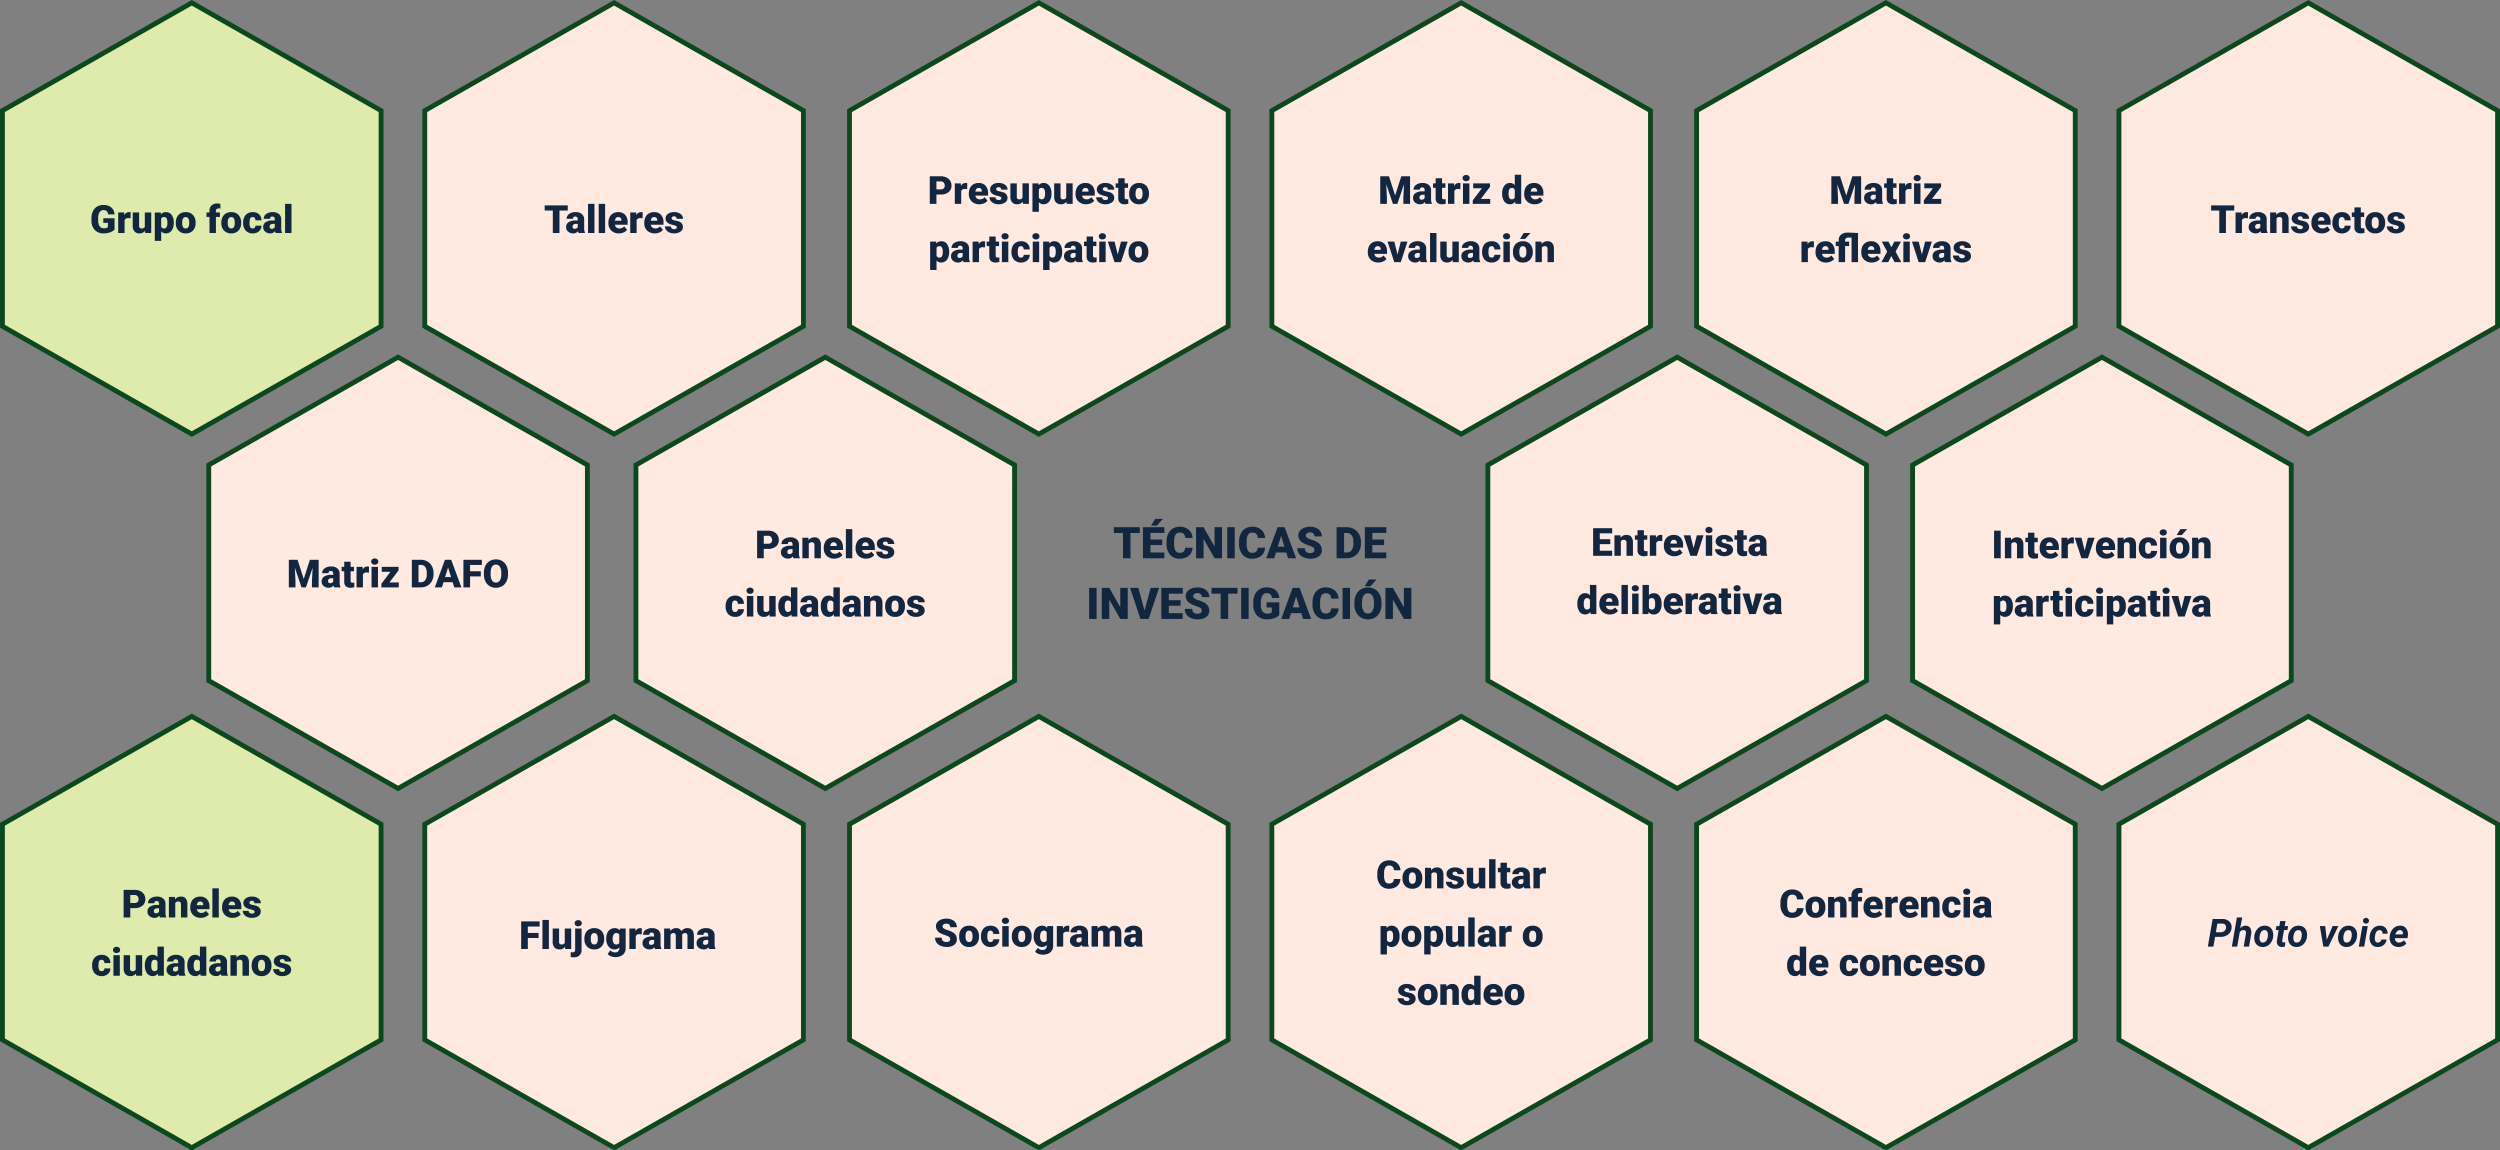 <svg xmlns="http://www.w3.org/2000/svg" width="1030" height="474" viewBox="0 0 1030 474">
  <rect x="0" y="0" width="1030" height="474" fill="#808080" stroke="none"/>
  <g id="Grupo_84484" data-name="Grupo 84484" transform="translate(-285 -2793)">
    <g id="Polígono_16" data-name="Polígono 16" transform="translate(285 2973) rotate(-90)" fill="#deebad">
      <path d="M 134.419 157 L 45.581 157 L 1.151 79 L 45.581 1 L 134.419 1 L 178.849 79 L 134.419 157 Z" stroke="none"/>
      <path d="M 46.162 2 L 2.302 79 L 46.162 156 L 133.838 156 L 177.698 79 L 133.838 2 L 46.162 2 M 45 1.52587890625e-05 L 135 1.52587890625e-05 L 180 79 L 135 158 L 45 158 L 1.52587890625e-05 79 L 45 1.52587890625e-05 Z" stroke="none" fill="#0b481e"/>
    </g>
    <g id="Polígono_32" data-name="Polígono 32" transform="translate(285 3267) rotate(-90)" fill="#deebad">
      <path d="M 134.419 157 L 45.581 157 L 1.151 79 L 45.581 1 L 134.419 1 L 178.849 79 L 134.419 157 Z" stroke="none"/>
      <path d="M 46.162 2 L 2.302 79 L 46.162 156 L 133.838 156 L 177.698 79 L 133.838 2 L 46.162 2 M 45 1.52587890625e-05 L 135 1.52587890625e-05 L 180 79 L 135 158 L 45 158 L 1.52587890625e-05 79 L 45 1.52587890625e-05 Z" stroke="none" fill="#0b481e"/>
    </g>
    <g id="Polígono_19" data-name="Polígono 19" transform="translate(634 2973) rotate(-90)" fill="#ffe9e1">
      <path d="M 134.419 157 L 45.581 157 L 1.151 79 L 45.581 1 L 134.419 1 L 178.849 79 L 134.419 157 Z" stroke="none"/>
      <path d="M 46.162 2 L 2.302 79 L 46.162 156 L 133.838 156 L 177.698 79 L 133.838 2 L 46.162 2 M 45 1.52587890625e-05 L 135 1.52587890625e-05 L 180 79 L 135 158 L 45 158 L 1.52587890625e-05 79 L 45 1.52587890625e-05 Z" stroke="none" fill="#0b481e"/>
    </g>
    <g id="Polígono_35" data-name="Polígono 35" transform="translate(546 3119) rotate(-90)" fill="#ffe9e1">
      <path d="M 134.419 157 L 45.581 157 L 1.151 79 L 45.581 1 L 134.419 1 L 178.849 79 L 134.419 157 Z" stroke="none"/>
      <path d="M 46.162 2 L 2.302 79 L 46.162 156 L 133.838 156 L 177.698 79 L 133.838 2 L 46.162 2 M 45 1.52587890625e-05 L 135 1.52587890625e-05 L 180 79 L 135 158 L 45 158 L 1.52587890625e-05 79 L 45 1.52587890625e-05 Z" stroke="none" fill="#0b481e"/>
    </g>
    <g id="Polígono_30" data-name="Polígono 30" transform="translate(634 3267) rotate(-90)" fill="#ffe9e1">
      <path d="M 134.419 157 L 45.581 157 L 1.151 79 L 45.581 1 L 134.419 1 L 178.849 79 L 134.419 157 Z" stroke="none"/>
      <path d="M 46.162 2 L 2.302 79 L 46.162 156 L 133.838 156 L 177.698 79 L 133.838 2 L 46.162 2 M 45 1.52587890625e-05 L 135 1.52587890625e-05 L 180 79 L 135 158 L 45 158 L 1.52587890625e-05 79 L 45 1.52587890625e-05 Z" stroke="none" fill="#0b481e"/>
    </g>
    <g id="Polígono_21" data-name="Polígono 21" transform="translate(983 2973) rotate(-90)" fill="#ffe9e1">
      <path d="M 134.419 157 L 45.581 157 L 1.151 79 L 45.581 1 L 134.419 1 L 178.849 79 L 134.419 157 Z" stroke="none"/>
      <path d="M 46.162 2 L 2.302 79 L 46.162 156 L 133.838 156 L 177.698 79 L 133.838 2 L 46.162 2 M 45 1.52587890625e-05 L 135 1.52587890625e-05 L 180 79 L 135 158 L 45 158 L 1.52587890625e-05 79 L 45 1.52587890625e-05 Z" stroke="none" fill="#0b481e"/>
    </g>
    <g id="Polígono_33" data-name="Polígono 33" transform="translate(897 3119) rotate(-90)" fill="#ffe9e1">
      <path d="M 134.419 157 L 45.581 157 L 1.151 79 L 45.581 1 L 134.419 1 L 178.849 79 L 134.419 157 Z" stroke="none"/>
      <path d="M 46.162 2 L 2.302 79 L 46.162 156 L 133.838 156 L 177.698 79 L 133.838 2 L 46.162 2 M 45 1.52587890625e-05 L 135 1.52587890625e-05 L 180 79 L 135 158 L 45 158 L 1.52587890625e-05 79 L 45 1.52587890625e-05 Z" stroke="none" fill="#0b481e"/>
    </g>
    <g id="Polígono_28" data-name="Polígono 28" transform="translate(983 3267) rotate(-90)" fill="#ffe9e1">
      <path d="M 134.419 157 L 45.581 157 L 1.151 79 L 45.581 1 L 134.419 1 L 178.849 79 L 134.419 157 Z" stroke="none"/>
      <path d="M 46.162 2 L 2.302 79 L 46.162 156 L 133.838 156 L 177.698 79 L 133.838 2 L 46.162 2 M 45 1.52587890625e-05 L 135 1.52587890625e-05 L 180 79 L 135 158 L 45 158 L 1.52587890625e-05 79 L 45 1.52587890625e-05 Z" stroke="none" fill="#0b481e"/>
    </g>
    <g id="Polígono_17" data-name="Polígono 17" transform="translate(459 2973) rotate(-90)" fill="#ffe9e1">
      <path d="M 134.419 157 L 45.581 157 L 1.151 79 L 45.581 1 L 134.419 1 L 178.849 79 L 134.419 157 Z" stroke="none"/>
      <path d="M 46.162 2 L 2.302 79 L 46.162 156 L 133.838 156 L 177.698 79 L 133.838 2 L 46.162 2 M 45 1.52587890625e-05 L 135 1.52587890625e-05 L 180 79 L 135 158 L 45 158 L 1.52587890625e-05 79 L 45 1.52587890625e-05 Z" stroke="none" fill="#0b481e"/>
    </g>
    <g id="Polígono_37" data-name="Polígono 37" transform="translate(370 3119) rotate(-90)" fill="#ffe9e1">
      <path d="M 134.419 157 L 45.581 157 L 1.151 79 L 45.581 1 L 134.419 1 L 178.849 79 L 134.419 157 Z" stroke="none"/>
      <path d="M 46.162 2 L 2.302 79 L 46.162 156 L 133.838 156 L 177.698 79 L 133.838 2 L 46.162 2 M 45 1.52587890625e-05 L 135 1.52587890625e-05 L 180 79 L 135 158 L 45 158 L 1.52587890625e-05 79 L 45 1.52587890625e-05 Z" stroke="none" fill="#0b481e"/>
    </g>
    <g id="Polígono_31" data-name="Polígono 31" transform="translate(459 3267) rotate(-90)" fill="#ffe9e1">
      <path d="M 134.419 157 L 45.581 157 L 1.151 79 L 45.581 1 L 134.419 1 L 178.849 79 L 134.419 157 Z" stroke="none"/>
      <path d="M 46.162 2 L 2.302 79 L 46.162 156 L 133.838 156 L 177.698 79 L 133.838 2 L 46.162 2 M 45 1.52587890625e-05 L 135 1.52587890625e-05 L 180 79 L 135 158 L 45 158 L 1.52587890625e-05 79 L 45 1.52587890625e-05 Z" stroke="none" fill="#0b481e"/>
    </g>
    <g id="Polígono_18" data-name="Polígono 18" transform="translate(808 2973) rotate(-90)" fill="#ffe9e1">
      <path d="M 134.419 157 L 45.581 157 L 1.151 79 L 45.581 1 L 134.419 1 L 178.849 79 L 134.419 157 Z" stroke="none"/>
      <path d="M 46.162 2 L 2.302 79 L 46.162 156 L 133.838 156 L 177.698 79 L 133.838 2 L 46.162 2 M 45 1.52587890625e-05 L 135 1.52587890625e-05 L 180 79 L 135 158 L 45 158 L 1.52587890625e-05 79 L 45 1.52587890625e-05 Z" stroke="none" fill="#0b481e"/>
    </g>
    <g id="Polígono_29" data-name="Polígono 29" transform="translate(808 3267) rotate(-90)" fill="#ffe9e1">
      <path d="M 134.419 157 L 45.581 157 L 1.151 79 L 45.581 1 L 134.419 1 L 178.849 79 L 134.419 157 Z" stroke="none"/>
      <path d="M 46.162 2 L 2.302 79 L 46.162 156 L 133.838 156 L 177.698 79 L 133.838 2 L 46.162 2 M 45 1.52587890625e-05 L 135 1.52587890625e-05 L 180 79 L 135 158 L 45 158 L 1.52587890625e-05 79 L 45 1.52587890625e-05 Z" stroke="none" fill="#0b481e"/>
    </g>
    <g id="Polígono_20" data-name="Polígono 20" transform="translate(1157 2973) rotate(-90)" fill="#ffe9e1">
      <path d="M 134.419 157 L 45.581 157 L 1.151 79 L 45.581 1 L 134.419 1 L 178.849 79 L 134.419 157 Z" stroke="none"/>
      <path d="M 46.162 2 L 2.302 79 L 46.162 156 L 133.838 156 L 177.698 79 L 133.838 2 L 46.162 2 M 45 1.52587890625e-05 L 135 1.52587890625e-05 L 180 79 L 135 158 L 45 158 L 1.52587890625e-05 79 L 45 1.52587890625e-05 Z" stroke="none" fill="#0b481e"/>
    </g>
    <g id="Polígono_34" data-name="Polígono 34" transform="translate(1072 3119) rotate(-90)" fill="#ffe9e1">
      <path d="M 134.419 157 L 45.581 157 L 1.151 79 L 45.581 1 L 134.419 1 L 178.849 79 L 134.419 157 Z" stroke="none"/>
      <path d="M 46.162 2 L 2.302 79 L 46.162 156 L 133.838 156 L 177.698 79 L 133.838 2 L 46.162 2 M 45 1.52587890625e-05 L 135 1.52587890625e-05 L 180 79 L 135 158 L 45 158 L 1.52587890625e-05 79 L 45 1.52587890625e-05 Z" stroke="none" fill="#0b481e"/>
    </g>
    <g id="Polígono_27" data-name="Polígono 27" transform="translate(1157 3267) rotate(-90)" fill="#ffe9e1">
      <path d="M 134.419 157 L 45.581 157 L 1.151 79 L 45.581 1 L 134.419 1 L 178.849 79 L 134.419 157 Z" stroke="none"/>
      <path d="M 46.162 2 L 2.302 79 L 46.162 156 L 133.838 156 L 177.698 79 L 133.838 2 L 46.162 2 M 45 1.52587890625e-05 L 135 1.52587890625e-05 L 180 79 L 135 158 L 45 158 L 1.52587890625e-05 79 L 45 1.52587890625e-05 Z" stroke="none" fill="#0b481e"/>
    </g>
    <path id="Trazado_118371" data-name="Trazado 118371" d="M-31.8-1.406A4.409,4.409,0,0,1-33.656-.273a7.986,7.986,0,0,1-2.672.43A4.764,4.764,0,0,1-39.9-1.211a5.534,5.534,0,0,1-1.43-3.8L-41.336-6a6.788,6.788,0,0,1,.594-2.934,4.409,4.409,0,0,1,1.7-1.93,4.807,4.807,0,0,1,2.559-.676,5.039,5.039,0,0,1,3.3.973,4.121,4.121,0,0,1,1.371,2.9h-2.641a2.157,2.157,0,0,0-.609-1.359,1.966,1.966,0,0,0-1.328-.406,1.789,1.789,0,0,0-1.594.875,4.672,4.672,0,0,0-.57,2.5v.688a4.574,4.574,0,0,0,.582,2.559,2.059,2.059,0,0,0,1.832.855,2.3,2.3,0,0,0,1.594-.477V-4.2h-1.906V-6.078H-31.8Zm6.586-4.664-.867-.062a1.558,1.558,0,0,0-1.594.781V0h-2.633V-8.453h2.469l.086,1.086a2.039,2.039,0,0,1,1.852-1.242,2.567,2.567,0,0,1,.734.094Zm5.984,5.156A2.714,2.714,0,0,1-21.492.156,2.662,2.662,0,0,1-23.6-.652a3.4,3.4,0,0,1-.715-2.324V-8.453h2.633v5.492a.946.946,0,0,0,1.055,1.086,1.376,1.376,0,0,0,1.289-.648v-5.93h2.648V0h-2.469ZM-7.4-4.164A5.1,5.1,0,0,1-8.285-1.02,2.843,2.843,0,0,1-10.68.156,2.437,2.437,0,0,1-12.594-.7V3.25h-2.633v-11.7h2.461l.078.781A2.437,2.437,0,0,1-10.7-8.609a2.866,2.866,0,0,1,2.43,1.152A5.16,5.16,0,0,1-7.4-4.289Zm-2.633-.164q0-2.25-1.312-2.25a1.239,1.239,0,0,0-1.25.672v3.328a1.279,1.279,0,0,0,1.266.7q1.258,0,1.3-2.172ZM-6.57-4.3a4.989,4.989,0,0,1,.492-2.254,3.52,3.52,0,0,1,1.414-1.52A4.259,4.259,0,0,1-2.5-8.609,3.887,3.887,0,0,1,.492-7.434a4.512,4.512,0,0,1,1.094,3.2v.094A4.378,4.378,0,0,1,.488-1,3.9,3.9,0,0,1-2.484.156a3.942,3.942,0,0,1-2.9-1.082,4.232,4.232,0,0,1-1.18-2.934Zm2.633.164A3.145,3.145,0,0,0-3.57-2.422a1.223,1.223,0,0,0,1.086.547q1.406,0,1.438-2.164V-4.3q0-2.273-1.453-2.273-1.32,0-1.43,1.961ZM7.313,0V-6.625H6.086V-8.453H7.313v-.672a2.921,2.921,0,0,1,.852-2.242,3.364,3.364,0,0,1,2.391-.8A5.235,5.235,0,0,1,11.789-12l.008,1.938a2.4,2.4,0,0,0-.648-.07q-1.2,0-1.2,1.031v.648H11.6v1.828H9.953V0ZM12.2-4.3a4.989,4.989,0,0,1,.492-2.254A3.52,3.52,0,0,1,14.1-8.078a4.259,4.259,0,0,1,2.164-.531,3.887,3.887,0,0,1,2.992,1.176,4.512,4.512,0,0,1,1.094,3.2v.094A4.378,4.378,0,0,1,19.254-1,3.9,3.9,0,0,1,16.281.156a3.942,3.942,0,0,1-2.9-1.082A4.232,4.232,0,0,1,12.2-3.859Zm2.633.164A3.145,3.145,0,0,0,15.2-2.422a1.223,1.223,0,0,0,1.086.547q1.406,0,1.438-2.164V-4.3q0-2.273-1.453-2.273-1.32,0-1.43,1.961ZM25.086-1.875a1.171,1.171,0,0,0,.859-.3,1.1,1.1,0,0,0,.3-.84h2.469a2.922,2.922,0,0,1-1,2.281,3.705,3.705,0,0,1-2.566.891A3.751,3.751,0,0,1,22.242-1,4.556,4.556,0,0,1,21.18-4.2v-.109a5.149,5.149,0,0,1,.473-2.262,3.441,3.441,0,0,1,1.363-1.508,4.065,4.065,0,0,1,2.109-.527,3.658,3.658,0,0,1,2.617.914,3.242,3.242,0,0,1,.969,2.477H26.242a1.445,1.445,0,0,0-.32-1.008,1.106,1.106,0,0,0-.859-.352q-1.023,0-1.2,1.3a9.206,9.206,0,0,0-.055,1.141,3.616,3.616,0,0,0,.3,1.766A1.055,1.055,0,0,0,25.086-1.875ZM34.586,0a2.973,2.973,0,0,1-.25-.758A2.448,2.448,0,0,1,32.3.156a3,3,0,0,1-2.031-.723,2.3,2.3,0,0,1-.836-1.816,2.364,2.364,0,0,1,1.016-2.078,5.174,5.174,0,0,1,2.953-.7h.813v-.448q0-1.17-1.008-1.17a.824.824,0,0,0-.937.926H29.641a2.36,2.36,0,0,1,1.043-1.99,4.383,4.383,0,0,1,2.66-.765A3.843,3.843,0,0,1,35.9-7.82a2.743,2.743,0,0,1,.961,2.164v3.742a3.832,3.832,0,0,0,.359,1.781V0ZM32.938-1.719a1.469,1.469,0,0,0,.816-.211,1.322,1.322,0,0,0,.465-.477V-3.758h-.766q-1.375,0-1.375,1.234a.754.754,0,0,0,.242.582A.876.876,0,0,0,32.938-1.719ZM41.094,0H38.453V-12h2.641Z" transform="translate(364 2889)" fill="#12263f"/>
    <path id="Trazado_118370" data-name="Trazado 118370" d="M-19.082-9.258H-22.5V0h-2.742V-9.258H-28.59v-2.117h9.508ZM-14.6,0a2.973,2.973,0,0,1-.25-.758,2.448,2.448,0,0,1-2.031.914A3,3,0,0,1-18.91-.566a2.3,2.3,0,0,1-.836-1.816A2.364,2.364,0,0,1-18.73-4.461a5.174,5.174,0,0,1,2.953-.7h.813v-.448q0-1.17-1.008-1.17a.824.824,0,0,0-.937.926h-2.633A2.36,2.36,0,0,1-18.5-7.845a4.383,4.383,0,0,1,2.66-.765,3.843,3.843,0,0,1,2.555.789,2.743,2.743,0,0,1,.961,2.164v3.742a3.832,3.832,0,0,0,.359,1.781V0Zm-1.648-1.719a1.469,1.469,0,0,0,.816-.211,1.322,1.322,0,0,0,.465-.477V-3.758h-.766q-1.375,0-1.375,1.234a.754.754,0,0,0,.242.582A.876.876,0,0,0-16.246-1.719ZM-8.09,0H-10.73V-12H-8.09Zm4.4,0H-6.332V-12h2.641ZM2.02.156A4.345,4.345,0,0,1-1.129-1a4.006,4.006,0,0,1-1.2-3.02v-.219a5.191,5.191,0,0,1,.48-2.289,3.516,3.516,0,0,1,1.4-1.535,4.233,4.233,0,0,1,2.188-.543A3.659,3.659,0,0,1,4.551-7.5,4.344,4.344,0,0,1,5.582-4.422V-3.4H.348A1.9,1.9,0,0,0,.965-2.281,1.836,1.836,0,0,0,2.2-1.875,2.366,2.366,0,0,0,4.152-2.75l1.2,1.422A3.363,3.363,0,0,1,3.961-.246,4.713,4.713,0,0,1,2.02.156Zm-.3-6.734Q.566-6.578.348-5.047H3v-.2a1.3,1.3,0,0,0-.32-.98A1.275,1.275,0,0,0,1.723-6.578Zm10.031.508-.867-.062a1.558,1.558,0,0,0-1.594.781V0H6.66V-8.453H9.129l.086,1.086a2.039,2.039,0,0,1,1.852-1.242,2.567,2.567,0,0,1,.734.094ZM16.793.156A4.345,4.345,0,0,1,13.645-1a4.006,4.006,0,0,1-1.2-3.02v-.219a5.191,5.191,0,0,1,.48-2.289,3.516,3.516,0,0,1,1.4-1.535,4.233,4.233,0,0,1,2.188-.543A3.659,3.659,0,0,1,19.324-7.5a4.344,4.344,0,0,1,1.031,3.082V-3.4H15.121a1.9,1.9,0,0,0,.617,1.117,1.836,1.836,0,0,0,1.234.406,2.366,2.366,0,0,0,1.953-.875l1.2,1.422A3.363,3.363,0,0,1,18.734-.246,4.713,4.713,0,0,1,16.793.156Zm-.3-6.734q-1.156,0-1.375,1.531h2.656v-.2a1.3,1.3,0,0,0-.32-.98A1.275,1.275,0,0,0,16.5-6.578Zm9.344,4.2a.608.608,0,0,0-.352-.539,5.348,5.348,0,0,0-1.336-.422,6.092,6.092,0,0,1-1.625-.574,2.722,2.722,0,0,1-.977-.863,2.061,2.061,0,0,1-.336-1.164,2.336,2.336,0,0,1,.961-1.918,3.958,3.958,0,0,1,2.516-.754,4.386,4.386,0,0,1,2.688.758,2.37,2.37,0,0,1,1.016,1.992H25.754q0-1.016-1.07-1.016a1.061,1.061,0,0,0-.7.23.714.714,0,0,0-.281.574.655.655,0,0,0,.344.57,3.248,3.248,0,0,0,1.1.359,9.486,9.486,0,0,1,1.324.336,2.406,2.406,0,0,1,1.906,2.352A2.214,2.214,0,0,1,27.352-.57a4.505,4.505,0,0,1-2.66.727,4.6,4.6,0,0,1-1.937-.391A3.24,3.24,0,0,1,21.426-1.3a2.406,2.406,0,0,1-.477-1.414H23.41a1.017,1.017,0,0,0,.391.855,1.607,1.607,0,0,0,.961.27A1.264,1.264,0,0,0,25.57-1.8.7.7,0,0,0,25.84-2.375Z" transform="translate(538 2889)" fill="#12263f"/>
    <path id="Trazado_118369" data-name="Trazado 118369" d="M-42.191-3.859V0h-2.742V-11.375h4.539a5.287,5.287,0,0,1,2.309.48,3.621,3.621,0,0,1,1.555,1.367,3.734,3.734,0,0,1,.551,2.012,3.291,3.291,0,0,1-1.191,2.66,4.943,4.943,0,0,1-3.27,1Zm0-2.117h1.8a1.7,1.7,0,0,0,1.215-.4A1.48,1.48,0,0,0-38.762-7.5a1.83,1.83,0,0,0-.43-1.273,1.522,1.522,0,0,0-1.172-.484h-1.828Zm12.664-.094-.867-.062a1.558,1.558,0,0,0-1.594.781V0h-2.633V-8.453h2.469l.086,1.086a2.039,2.039,0,0,1,1.852-1.242,2.567,2.567,0,0,1,.734.094ZM-24.488.156A4.345,4.345,0,0,1-27.637-1a4.006,4.006,0,0,1-1.2-3.02v-.219a5.191,5.191,0,0,1,.48-2.289,3.516,3.516,0,0,1,1.4-1.535,4.233,4.233,0,0,1,2.188-.543A3.659,3.659,0,0,1-21.957-7.5a4.344,4.344,0,0,1,1.031,3.082V-3.4H-26.16a1.9,1.9,0,0,0,.617,1.117,1.836,1.836,0,0,0,1.234.406,2.366,2.366,0,0,0,1.953-.875l1.2,1.422A3.363,3.363,0,0,1-22.547-.246,4.713,4.713,0,0,1-24.488.156Zm-.3-6.734q-1.156,0-1.375,1.531H-23.5v-.2a1.3,1.3,0,0,0-.32-.98A1.275,1.275,0,0,0-24.785-6.578Zm9.344,4.2a.608.608,0,0,0-.352-.539,5.348,5.348,0,0,0-1.336-.422,6.092,6.092,0,0,1-1.625-.574,2.722,2.722,0,0,1-.977-.863,2.061,2.061,0,0,1-.336-1.164,2.336,2.336,0,0,1,.961-1.918,3.958,3.958,0,0,1,2.516-.754,4.386,4.386,0,0,1,2.688.758,2.37,2.37,0,0,1,1.016,1.992h-2.641q0-1.016-1.07-1.016a1.061,1.061,0,0,0-.7.23.714.714,0,0,0-.281.574.655.655,0,0,0,.344.57,3.248,3.248,0,0,0,1.1.359,9.485,9.485,0,0,1,1.324.336A2.406,2.406,0,0,1-12.9-2.453,2.214,2.214,0,0,1-13.93-.57a4.505,4.505,0,0,1-2.66.727,4.6,4.6,0,0,1-1.937-.391A3.24,3.24,0,0,1-19.855-1.3a2.406,2.406,0,0,1-.477-1.414h2.461a1.017,1.017,0,0,0,.391.855,1.607,1.607,0,0,0,.961.27,1.264,1.264,0,0,0,.809-.219A.7.7,0,0,0-15.441-2.375Zm8.8,1.461A2.714,2.714,0,0,1-8.895.156,2.662,2.662,0,0,1-11-.652a3.4,3.4,0,0,1-.715-2.324V-8.453h2.633v5.492A.946.946,0,0,0-8.027-1.875a1.376,1.376,0,0,0,1.289-.648v-5.93H-4.09V0H-6.559ZM5.2-4.164A5.1,5.1,0,0,1,4.313-1.02,2.843,2.843,0,0,1,1.918.156,2.437,2.437,0,0,1,0-.7V3.25H-2.629v-11.7H-.168l.078.781A2.437,2.437,0,0,1,1.9-8.609a2.866,2.866,0,0,1,2.43,1.152A5.16,5.16,0,0,1,5.2-4.289ZM2.566-4.328q0-2.25-1.312-2.25A1.239,1.239,0,0,0,0-5.906v3.328a1.279,1.279,0,0,0,1.266.7q1.258,0,1.3-2.172ZM11.395-.914A2.714,2.714,0,0,1,9.137.156,2.662,2.662,0,0,1,7.031-.652a3.4,3.4,0,0,1-.715-2.324V-8.453H8.949v5.492A.946.946,0,0,0,10-1.875a1.376,1.376,0,0,0,1.289-.648v-5.93h2.648V0H11.473ZM19.473.156A4.345,4.345,0,0,1,16.324-1a4.006,4.006,0,0,1-1.2-3.02v-.219a5.191,5.191,0,0,1,.48-2.289A3.516,3.516,0,0,1,17-8.066a4.233,4.233,0,0,1,2.188-.543A3.659,3.659,0,0,1,22-7.5a4.344,4.344,0,0,1,1.031,3.082V-3.4H17.8a1.9,1.9,0,0,0,.617,1.117,1.836,1.836,0,0,0,1.234.406,2.366,2.366,0,0,0,1.953-.875l1.2,1.422A3.363,3.363,0,0,1,21.414-.246,4.713,4.713,0,0,1,19.473.156Zm-.3-6.734q-1.156,0-1.375,1.531h2.656v-.2a1.3,1.3,0,0,0-.32-.98A1.275,1.275,0,0,0,19.176-6.578Zm9.344,4.2a.608.608,0,0,0-.352-.539,5.348,5.348,0,0,0-1.336-.422,6.092,6.092,0,0,1-1.625-.574,2.722,2.722,0,0,1-.977-.863,2.061,2.061,0,0,1-.336-1.164,2.336,2.336,0,0,1,.961-1.918,3.958,3.958,0,0,1,2.516-.754,4.386,4.386,0,0,1,2.688.758,2.37,2.37,0,0,1,1.016,1.992H28.434q0-1.016-1.07-1.016a1.061,1.061,0,0,0-.7.23.714.714,0,0,0-.281.574.655.655,0,0,0,.344.57,3.248,3.248,0,0,0,1.1.359,9.486,9.486,0,0,1,1.324.336,2.406,2.406,0,0,1,1.906,2.352A2.214,2.214,0,0,1,30.031-.57a4.505,4.505,0,0,1-2.66.727,4.6,4.6,0,0,1-1.937-.391A3.24,3.24,0,0,1,24.105-1.3a2.406,2.406,0,0,1-.477-1.414H26.09a1.017,1.017,0,0,0,.391.855,1.607,1.607,0,0,0,.961.27A1.264,1.264,0,0,0,28.25-1.8.7.7,0,0,0,28.52-2.375Zm6.836-8.18v2.1h1.391v1.828H35.355v3.867a.987.987,0,0,0,.172.664.922.922,0,0,0,.68.188,3.862,3.862,0,0,0,.656-.047V-.07a4.859,4.859,0,0,1-1.484.227,2.758,2.758,0,0,1-2.008-.641,2.626,2.626,0,0,1-.648-1.945v-4.2H31.645V-8.453h1.078v-2.1ZM37.215-4.3a4.989,4.989,0,0,1,.492-2.254,3.52,3.52,0,0,1,1.414-1.52,4.259,4.259,0,0,1,2.164-.531,3.887,3.887,0,0,1,2.992,1.176,4.512,4.512,0,0,1,1.094,3.2v.094A4.378,4.378,0,0,1,44.273-1,3.9,3.9,0,0,1,41.3.156,3.942,3.942,0,0,1,38.4-.926a4.232,4.232,0,0,1-1.18-2.934Zm2.633.164a3.145,3.145,0,0,0,.367,1.719,1.223,1.223,0,0,0,1.086.547q1.406,0,1.438-2.164V-4.3q0-2.273-1.453-2.273-1.32,0-1.43,1.961Zm-76.8,23.977a5.1,5.1,0,0,1-.887,3.145,2.843,2.843,0,0,1-2.395,1.176,2.437,2.437,0,0,1-1.914-.852V27.25h-2.633v-11.7h2.461l.078.781a2.437,2.437,0,0,1,1.992-.937,2.866,2.866,0,0,1,2.43,1.152,5.16,5.16,0,0,1,.867,3.168Zm-2.633-.164q0-2.25-1.312-2.25a1.239,1.239,0,0,0-1.25.672v3.328a1.279,1.279,0,0,0,1.266.7q1.258,0,1.3-2.172ZM-31.031,24a2.973,2.973,0,0,1-.25-.758,2.448,2.448,0,0,1-2.031.914,3,3,0,0,1-2.031-.723,2.3,2.3,0,0,1-.836-1.816,2.364,2.364,0,0,1,1.016-2.078,5.174,5.174,0,0,1,2.953-.7h.813v-.448q0-1.17-1.008-1.17a.824.824,0,0,0-.937.926h-2.633a2.36,2.36,0,0,1,1.043-1.99,4.383,4.383,0,0,1,2.66-.765,3.843,3.843,0,0,1,2.555.789,2.743,2.743,0,0,1,.961,2.164v3.742a3.832,3.832,0,0,0,.359,1.781V24Zm-1.648-1.719a1.469,1.469,0,0,0,.816-.211,1.322,1.322,0,0,0,.465-.477V20.242h-.766q-1.375,0-1.375,1.234a.754.754,0,0,0,.242.582A.876.876,0,0,0-32.68,22.281Zm10.492-4.352-.867-.062a1.558,1.558,0,0,0-1.594.781V24h-2.633V15.547h2.469l.086,1.086a2.039,2.039,0,0,1,1.852-1.242,2.567,2.567,0,0,1,.734.094Zm4.406-4.484v2.1h1.391v1.828h-1.391v3.867a.987.987,0,0,0,.172.664.922.922,0,0,0,.68.188,3.862,3.862,0,0,0,.656-.047V23.93a4.859,4.859,0,0,1-1.484.227,2.758,2.758,0,0,1-2.008-.641,2.626,2.626,0,0,1-.648-1.945v-4.2h-1.078V15.547h1.078v-2.1ZM-12.578,24h-2.641V15.547h2.641Zm-2.8-10.633a1.175,1.175,0,0,1,.406-.922,1.533,1.533,0,0,1,1.055-.359,1.533,1.533,0,0,1,1.055.359,1.175,1.175,0,0,1,.406.922,1.175,1.175,0,0,1-.406.922,1.533,1.533,0,0,1-1.055.359,1.533,1.533,0,0,1-1.055-.359A1.175,1.175,0,0,1-15.375,13.367Zm7.992,8.758a1.171,1.171,0,0,0,.859-.3,1.1,1.1,0,0,0,.3-.84h2.469a2.922,2.922,0,0,1-1,2.281,3.705,3.705,0,0,1-2.566.891A3.751,3.751,0,0,1-10.227,23a4.556,4.556,0,0,1-1.062-3.2v-.109a5.149,5.149,0,0,1,.473-2.262,3.441,3.441,0,0,1,1.363-1.508,4.065,4.065,0,0,1,2.109-.527,3.658,3.658,0,0,1,2.617.914,3.242,3.242,0,0,1,.969,2.477H-6.227a1.445,1.445,0,0,0-.32-1.008,1.106,1.106,0,0,0-.859-.352q-1.023,0-1.2,1.3a9.206,9.206,0,0,0-.055,1.141,3.616,3.616,0,0,0,.3,1.766A1.055,1.055,0,0,0-7.383,22.125ZM.133,24H-2.508V15.547H.133Zm-2.8-10.633a1.175,1.175,0,0,1,.406-.922A1.533,1.533,0,0,1-1.2,12.086a1.533,1.533,0,0,1,1.055.359,1.175,1.175,0,0,1,.406.922,1.175,1.175,0,0,1-.406.922,1.533,1.533,0,0,1-1.055.359,1.533,1.533,0,0,1-1.055-.359A1.175,1.175,0,0,1-2.664,13.367ZM9.6,19.836a5.1,5.1,0,0,1-.887,3.145A2.843,2.843,0,0,1,6.32,24.156,2.437,2.437,0,0,1,4.406,23.3V27.25H1.773v-11.7H4.234l.078.781A2.437,2.437,0,0,1,6.3,15.391a2.866,2.866,0,0,1,2.43,1.152A5.16,5.16,0,0,1,9.6,19.711Zm-2.633-.164q0-2.25-1.312-2.25a1.239,1.239,0,0,0-1.25.672v3.328a1.279,1.279,0,0,0,1.266.7q1.258,0,1.3-2.172ZM15.523,24a2.973,2.973,0,0,1-.25-.758,2.448,2.448,0,0,1-2.031.914,3,3,0,0,1-2.031-.723,2.3,2.3,0,0,1-.836-1.816,2.364,2.364,0,0,1,1.016-2.078,5.174,5.174,0,0,1,2.953-.7h.813v-.448q0-1.17-1.008-1.17a.824.824,0,0,0-.937.926H10.578a2.36,2.36,0,0,1,1.043-1.99,4.383,4.383,0,0,1,2.66-.765,3.843,3.843,0,0,1,2.555.789,2.743,2.743,0,0,1,.961,2.164v3.742a3.832,3.832,0,0,0,.359,1.781V24Zm-1.648-1.719a1.469,1.469,0,0,0,.816-.211,1.322,1.322,0,0,0,.465-.477V20.242h-.766q-1.375,0-1.375,1.234a.754.754,0,0,0,.242.582A.876.876,0,0,0,13.875,22.281Zm8.445-8.836v2.1h1.391v1.828H22.32v3.867a.987.987,0,0,0,.172.664.922.922,0,0,0,.68.188,3.862,3.862,0,0,0,.656-.047V23.93a4.859,4.859,0,0,1-1.484.227,2.758,2.758,0,0,1-2.008-.641,2.626,2.626,0,0,1-.648-1.945v-4.2H18.609V15.547h1.078v-2.1ZM27.523,24H24.883V15.547h2.641Zm-2.8-10.633a1.175,1.175,0,0,1,.406-.922,1.727,1.727,0,0,1,2.109,0,1.249,1.249,0,0,1,0,1.844,1.727,1.727,0,0,1-2.109,0A1.175,1.175,0,0,1,24.727,13.367Zm7.789,7.5,1.336-5.32h2.773L33.867,24H31.18l-2.758-8.453H31.2ZM36.961,19.7a4.989,4.989,0,0,1,.492-2.254,3.52,3.52,0,0,1,1.414-1.52,4.259,4.259,0,0,1,2.164-.531,3.887,3.887,0,0,1,2.992,1.176,4.512,4.512,0,0,1,1.094,3.2v.094A4.378,4.378,0,0,1,44.02,23a3.9,3.9,0,0,1-2.973,1.16,3.942,3.942,0,0,1-2.9-1.082,4.232,4.232,0,0,1-1.18-2.934Zm2.633.164a3.145,3.145,0,0,0,.367,1.719,1.223,1.223,0,0,0,1.086.547q1.406,0,1.438-2.164V19.7q0-2.273-1.453-2.273-1.32,0-1.43,1.961Z" transform="translate(713 2877)" fill="#12263f"/>
    <path id="Trazado_118362" data-name="Trazado 118362" d="M-25.328-3.859V0H-28.07V-11.375h4.539a5.287,5.287,0,0,1,2.309.48,3.621,3.621,0,0,1,1.555,1.367,3.734,3.734,0,0,1,.551,2.012,3.291,3.291,0,0,1-1.191,2.66,4.943,4.943,0,0,1-3.27,1Zm0-2.117h1.8a1.7,1.7,0,0,0,1.215-.4A1.48,1.48,0,0,0-21.9-7.5a1.83,1.83,0,0,0-.43-1.273A1.522,1.522,0,0,0-23.5-9.258h-1.828ZM-13.1,0a2.973,2.973,0,0,1-.25-.758,2.448,2.448,0,0,1-2.031.914,3,3,0,0,1-2.031-.723,2.3,2.3,0,0,1-.836-1.816,2.364,2.364,0,0,1,1.016-2.078,5.174,5.174,0,0,1,2.953-.7h.813v-.448q0-1.17-1.008-1.17a.824.824,0,0,0-.937.926h-2.633A2.36,2.36,0,0,1-17-7.845a4.383,4.383,0,0,1,2.66-.765,3.843,3.843,0,0,1,2.555.789,2.743,2.743,0,0,1,.961,2.164v3.742a3.832,3.832,0,0,0,.359,1.781V0ZM-14.75-1.719a1.469,1.469,0,0,0,.816-.211,1.322,1.322,0,0,0,.465-.477V-3.758h-.766q-1.375,0-1.375,1.234a.754.754,0,0,0,.242.582A.876.876,0,0,0-14.75-1.719Zm7.8-6.734.086.992A2.867,2.867,0,0,1-4.453-8.609,2.412,2.412,0,0,1-2.48-7.82,3.757,3.757,0,0,1-1.8-5.445V0H-4.445V-5.336A1.426,1.426,0,0,0-4.7-6.277a1.193,1.193,0,0,0-.937-.3,1.256,1.256,0,0,0-1.148.609V0H-9.422V-8.453ZM3.742.156A4.345,4.345,0,0,1,.594-1a4.006,4.006,0,0,1-1.2-3.02v-.219a5.191,5.191,0,0,1,.48-2.289,3.516,3.516,0,0,1,1.4-1.535,4.233,4.233,0,0,1,2.188-.543A3.659,3.659,0,0,1,6.273-7.5,4.344,4.344,0,0,1,7.3-4.422V-3.4H2.07a1.9,1.9,0,0,0,.617,1.117,1.836,1.836,0,0,0,1.234.406A2.366,2.366,0,0,0,5.875-2.75l1.2,1.422A3.363,3.363,0,0,1,5.684-.246,4.713,4.713,0,0,1,3.742.156Zm-.3-6.734q-1.156,0-1.375,1.531H4.727v-.2a1.3,1.3,0,0,0-.32-.98A1.275,1.275,0,0,0,3.445-6.578ZM11.141,0H8.5V-12h2.641Zm5.711.156A4.345,4.345,0,0,1,13.7-1a4.006,4.006,0,0,1-1.2-3.02v-.219a5.191,5.191,0,0,1,.48-2.289,3.516,3.516,0,0,1,1.4-1.535,4.233,4.233,0,0,1,2.188-.543A3.659,3.659,0,0,1,19.383-7.5a4.344,4.344,0,0,1,1.031,3.082V-3.4H15.18A1.9,1.9,0,0,0,15.8-2.281a1.836,1.836,0,0,0,1.234.406,2.366,2.366,0,0,0,1.953-.875l1.2,1.422A3.363,3.363,0,0,1,18.793-.246,4.713,4.713,0,0,1,16.852.156Zm-.3-6.734q-1.156,0-1.375,1.531h2.656v-.2a1.3,1.3,0,0,0-.32-.98A1.275,1.275,0,0,0,16.555-6.578Zm9.344,4.2a.608.608,0,0,0-.352-.539,5.348,5.348,0,0,0-1.336-.422,6.092,6.092,0,0,1-1.625-.574,2.722,2.722,0,0,1-.977-.863,2.061,2.061,0,0,1-.336-1.164,2.336,2.336,0,0,1,.961-1.918,3.958,3.958,0,0,1,2.516-.754,4.386,4.386,0,0,1,2.688.758,2.37,2.37,0,0,1,1.016,1.992H25.813q0-1.016-1.07-1.016a1.061,1.061,0,0,0-.7.23.714.714,0,0,0-.281.574.655.655,0,0,0,.344.57,3.248,3.248,0,0,0,1.1.359,9.486,9.486,0,0,1,1.324.336,2.406,2.406,0,0,1,1.906,2.352A2.214,2.214,0,0,1,27.41-.57a4.505,4.505,0,0,1-2.66.727,4.6,4.6,0,0,1-1.937-.391A3.24,3.24,0,0,1,21.484-1.3a2.406,2.406,0,0,1-.477-1.414h2.461a1.017,1.017,0,0,0,.391.855,1.607,1.607,0,0,0,.961.27,1.264,1.264,0,0,0,.809-.219A.7.7,0,0,0,25.9-2.375Zm-63.047,24.5a1.171,1.171,0,0,0,.859-.3,1.1,1.1,0,0,0,.3-.84h2.469a2.922,2.922,0,0,1-1,2.281,3.705,3.705,0,0,1-2.566.891A3.751,3.751,0,0,1-39.992,23a4.556,4.556,0,0,1-1.062-3.2v-.109a5.149,5.149,0,0,1,.473-2.262,3.441,3.441,0,0,1,1.363-1.508,4.065,4.065,0,0,1,2.109-.527,3.658,3.658,0,0,1,2.617.914,3.242,3.242,0,0,1,.969,2.477h-2.469a1.445,1.445,0,0,0-.32-1.008,1.106,1.106,0,0,0-.859-.352q-1.023,0-1.2,1.3a9.206,9.206,0,0,0-.055,1.141,3.616,3.616,0,0,0,.3,1.766A1.055,1.055,0,0,0-37.148,22.125ZM-29.633,24h-2.641V15.547h2.641Zm-2.8-10.633a1.175,1.175,0,0,1,.406-.922,1.533,1.533,0,0,1,1.055-.359,1.533,1.533,0,0,1,1.055.359,1.175,1.175,0,0,1,.406.922,1.175,1.175,0,0,1-.406.922,1.533,1.533,0,0,1-1.055.359,1.533,1.533,0,0,1-1.055-.359A1.175,1.175,0,0,1-32.43,13.367Zm9.453,9.719a2.714,2.714,0,0,1-2.258,1.07,2.662,2.662,0,0,1-2.105-.809,3.4,3.4,0,0,1-.715-2.324V15.547h2.633v5.492a.946.946,0,0,0,1.055,1.086,1.376,1.376,0,0,0,1.289-.648v-5.93h2.648V24H-22.9Zm3.656-3.375a5.164,5.164,0,0,1,.867-3.164,2.854,2.854,0,0,1,2.422-1.156,2.428,2.428,0,0,1,1.906.891V12h2.641V24h-2.367l-.133-.906a2.493,2.493,0,0,1-2.062,1.063A2.849,2.849,0,0,1-18.437,23,5.327,5.327,0,0,1-19.32,19.711Zm2.633.164q0,2.25,1.313,2.25a1.3,1.3,0,0,0,1.25-.734V18.172a1.261,1.261,0,0,0-1.234-.75q-1.219,0-1.32,1.969ZM-5.227,24a2.973,2.973,0,0,1-.25-.758,2.448,2.448,0,0,1-2.031.914,3,3,0,0,1-2.031-.723,2.3,2.3,0,0,1-.836-1.816,2.364,2.364,0,0,1,1.016-2.078,5.174,5.174,0,0,1,2.953-.7h.813v-.448q0-1.17-1.008-1.17a.824.824,0,0,0-.937.926h-2.633a2.36,2.36,0,0,1,1.043-1.99,4.383,4.383,0,0,1,2.66-.765,3.843,3.843,0,0,1,2.555.789,2.743,2.743,0,0,1,.961,2.164v3.742a3.832,3.832,0,0,0,.359,1.781V24Zm-1.648-1.719a1.469,1.469,0,0,0,.816-.211,1.322,1.322,0,0,0,.465-.477V20.242h-.766q-1.375,0-1.375,1.234a.754.754,0,0,0,.242.582A.876.876,0,0,0-6.875,22.281Zm5.047-2.57a5.164,5.164,0,0,1,.867-3.164,2.854,2.854,0,0,1,2.422-1.156,2.428,2.428,0,0,1,1.906.891V12H6.008V24H3.641l-.133-.906a2.493,2.493,0,0,1-2.062,1.063A2.849,2.849,0,0,1-.945,23,5.327,5.327,0,0,1-1.828,19.711ZM.8,19.875q0,2.25,1.313,2.25a1.3,1.3,0,0,0,1.25-.734V18.172a1.261,1.261,0,0,0-1.234-.75q-1.219,0-1.32,1.969ZM12.266,24a2.973,2.973,0,0,1-.25-.758,2.448,2.448,0,0,1-2.031.914,3,3,0,0,1-2.031-.723,2.3,2.3,0,0,1-.836-1.816,2.364,2.364,0,0,1,1.016-2.078,5.174,5.174,0,0,1,2.953-.7H11.9v-.448q0-1.17-1.008-1.17a.824.824,0,0,0-.937.926H7.32a2.36,2.36,0,0,1,1.043-1.99,4.383,4.383,0,0,1,2.66-.765,3.843,3.843,0,0,1,2.555.789,2.743,2.743,0,0,1,.961,2.164v3.742a3.832,3.832,0,0,0,.359,1.781V24Zm-1.648-1.719a1.469,1.469,0,0,0,.816-.211,1.322,1.322,0,0,0,.465-.477V20.242h-.766q-1.375,0-1.375,1.234a.754.754,0,0,0,.242.582A.876.876,0,0,0,10.617,22.281Zm7.8-6.734.086.992a2.867,2.867,0,0,1,2.414-1.148,2.412,2.412,0,0,1,1.973.789,3.757,3.757,0,0,1,.676,2.375V24H20.922V18.664a1.426,1.426,0,0,0-.258-.941,1.193,1.193,0,0,0-.937-.3,1.256,1.256,0,0,0-1.148.609V24H15.945V15.547ZM24.688,19.7a4.989,4.989,0,0,1,.492-2.254,3.52,3.52,0,0,1,1.414-1.52,4.259,4.259,0,0,1,2.164-.531,3.887,3.887,0,0,1,2.992,1.176,4.512,4.512,0,0,1,1.094,3.2v.094A4.378,4.378,0,0,1,31.746,23a3.9,3.9,0,0,1-2.973,1.16,3.942,3.942,0,0,1-2.9-1.082,4.232,4.232,0,0,1-1.18-2.934Zm2.633.164a3.145,3.145,0,0,0,.367,1.719,1.223,1.223,0,0,0,1.086.547q1.406,0,1.438-2.164V19.7q0-2.273-1.453-2.273-1.32,0-1.43,1.961ZM38.43,21.625a.608.608,0,0,0-.352-.539,5.348,5.348,0,0,0-1.336-.422,6.092,6.092,0,0,1-1.625-.574,2.722,2.722,0,0,1-.977-.863,2.061,2.061,0,0,1-.336-1.164,2.336,2.336,0,0,1,.961-1.918,3.958,3.958,0,0,1,2.516-.754,4.386,4.386,0,0,1,2.688.758,2.37,2.37,0,0,1,1.016,1.992H38.344q0-1.016-1.07-1.016a1.061,1.061,0,0,0-.7.23.714.714,0,0,0-.281.574.655.655,0,0,0,.344.57,3.248,3.248,0,0,0,1.1.359,9.485,9.485,0,0,1,1.324.336,2.406,2.406,0,0,1,1.906,2.352,2.214,2.214,0,0,1-1.027,1.883,4.505,4.505,0,0,1-2.66.727,4.6,4.6,0,0,1-1.937-.391A3.24,3.24,0,0,1,34.016,22.7a2.406,2.406,0,0,1-.477-1.414H36a1.017,1.017,0,0,0,.391.855,1.607,1.607,0,0,0,.961.27,1.264,1.264,0,0,0,.809-.219A.7.7,0,0,0,38.43,21.625Z" transform="translate(625 3023)" fill="#12263f"/>
    <path id="Trazado_118360" data-name="Trazado 118360" d="M-25.328-3.859V0H-28.07V-11.375h4.539a5.287,5.287,0,0,1,2.309.48,3.621,3.621,0,0,1,1.555,1.367,3.734,3.734,0,0,1,.551,2.012,3.291,3.291,0,0,1-1.191,2.66,4.943,4.943,0,0,1-3.27,1Zm0-2.117h1.8a1.7,1.7,0,0,0,1.215-.4A1.48,1.48,0,0,0-21.9-7.5a1.83,1.83,0,0,0-.43-1.273A1.522,1.522,0,0,0-23.5-9.258h-1.828ZM-13.1,0a2.973,2.973,0,0,1-.25-.758,2.448,2.448,0,0,1-2.031.914,3,3,0,0,1-2.031-.723,2.3,2.3,0,0,1-.836-1.816,2.364,2.364,0,0,1,1.016-2.078,5.174,5.174,0,0,1,2.953-.7h.813v-.448q0-1.17-1.008-1.17a.824.824,0,0,0-.937.926h-2.633A2.36,2.36,0,0,1-17-7.845a4.383,4.383,0,0,1,2.66-.765,3.843,3.843,0,0,1,2.555.789,2.743,2.743,0,0,1,.961,2.164v3.742a3.832,3.832,0,0,0,.359,1.781V0ZM-14.75-1.719a1.469,1.469,0,0,0,.816-.211,1.322,1.322,0,0,0,.465-.477V-3.758h-.766q-1.375,0-1.375,1.234a.754.754,0,0,0,.242.582A.876.876,0,0,0-14.75-1.719Zm7.8-6.734.086.992A2.867,2.867,0,0,1-4.453-8.609,2.412,2.412,0,0,1-2.48-7.82,3.757,3.757,0,0,1-1.8-5.445V0H-4.445V-5.336A1.426,1.426,0,0,0-4.7-6.277a1.193,1.193,0,0,0-.937-.3,1.256,1.256,0,0,0-1.148.609V0H-9.422V-8.453ZM3.742.156A4.345,4.345,0,0,1,.594-1a4.006,4.006,0,0,1-1.2-3.02v-.219a5.191,5.191,0,0,1,.48-2.289,3.516,3.516,0,0,1,1.4-1.535,4.233,4.233,0,0,1,2.188-.543A3.659,3.659,0,0,1,6.273-7.5,4.344,4.344,0,0,1,7.3-4.422V-3.4H2.07a1.9,1.9,0,0,0,.617,1.117,1.836,1.836,0,0,0,1.234.406A2.366,2.366,0,0,0,5.875-2.75l1.2,1.422A3.363,3.363,0,0,1,5.684-.246,4.713,4.713,0,0,1,3.742.156Zm-.3-6.734q-1.156,0-1.375,1.531H4.727v-.2a1.3,1.3,0,0,0-.32-.98A1.275,1.275,0,0,0,3.445-6.578ZM11.141,0H8.5V-12h2.641Zm5.711.156A4.345,4.345,0,0,1,13.7-1a4.006,4.006,0,0,1-1.2-3.02v-.219a5.191,5.191,0,0,1,.48-2.289,3.516,3.516,0,0,1,1.4-1.535,4.233,4.233,0,0,1,2.188-.543A3.659,3.659,0,0,1,19.383-7.5a4.344,4.344,0,0,1,1.031,3.082V-3.4H15.18A1.9,1.9,0,0,0,15.8-2.281a1.836,1.836,0,0,0,1.234.406,2.366,2.366,0,0,0,1.953-.875l1.2,1.422A3.363,3.363,0,0,1,18.793-.246,4.713,4.713,0,0,1,16.852.156Zm-.3-6.734q-1.156,0-1.375,1.531h2.656v-.2a1.3,1.3,0,0,0-.32-.98A1.275,1.275,0,0,0,16.555-6.578Zm9.344,4.2a.608.608,0,0,0-.352-.539,5.348,5.348,0,0,0-1.336-.422,6.092,6.092,0,0,1-1.625-.574,2.722,2.722,0,0,1-.977-.863,2.061,2.061,0,0,1-.336-1.164,2.336,2.336,0,0,1,.961-1.918,3.958,3.958,0,0,1,2.516-.754,4.386,4.386,0,0,1,2.688.758,2.37,2.37,0,0,1,1.016,1.992H25.813q0-1.016-1.07-1.016a1.061,1.061,0,0,0-.7.23.714.714,0,0,0-.281.574.655.655,0,0,0,.344.57,3.248,3.248,0,0,0,1.1.359,9.486,9.486,0,0,1,1.324.336,2.406,2.406,0,0,1,1.906,2.352A2.214,2.214,0,0,1,27.41-.57a4.505,4.505,0,0,1-2.66.727,4.6,4.6,0,0,1-1.937-.391A3.24,3.24,0,0,1,21.484-1.3a2.406,2.406,0,0,1-.477-1.414h2.461a1.017,1.017,0,0,0,.391.855,1.607,1.607,0,0,0,.961.27,1.264,1.264,0,0,0,.809-.219A.7.7,0,0,0,25.9-2.375Zm-63.047,24.5a1.171,1.171,0,0,0,.859-.3,1.1,1.1,0,0,0,.3-.84h2.469a2.922,2.922,0,0,1-1,2.281,3.705,3.705,0,0,1-2.566.891A3.751,3.751,0,0,1-39.992,23a4.556,4.556,0,0,1-1.062-3.2v-.109a5.149,5.149,0,0,1,.473-2.262,3.441,3.441,0,0,1,1.363-1.508,4.065,4.065,0,0,1,2.109-.527,3.658,3.658,0,0,1,2.617.914,3.242,3.242,0,0,1,.969,2.477h-2.469a1.445,1.445,0,0,0-.32-1.008,1.106,1.106,0,0,0-.859-.352q-1.023,0-1.2,1.3a9.206,9.206,0,0,0-.055,1.141,3.616,3.616,0,0,0,.3,1.766A1.055,1.055,0,0,0-37.148,22.125ZM-29.633,24h-2.641V15.547h2.641Zm-2.8-10.633a1.175,1.175,0,0,1,.406-.922,1.533,1.533,0,0,1,1.055-.359,1.533,1.533,0,0,1,1.055.359,1.175,1.175,0,0,1,.406.922,1.175,1.175,0,0,1-.406.922,1.533,1.533,0,0,1-1.055.359,1.533,1.533,0,0,1-1.055-.359A1.175,1.175,0,0,1-32.43,13.367Zm9.453,9.719a2.714,2.714,0,0,1-2.258,1.07,2.662,2.662,0,0,1-2.105-.809,3.4,3.4,0,0,1-.715-2.324V15.547h2.633v5.492a.946.946,0,0,0,1.055,1.086,1.376,1.376,0,0,0,1.289-.648v-5.93h2.648V24H-22.9Zm3.656-3.375a5.164,5.164,0,0,1,.867-3.164,2.854,2.854,0,0,1,2.422-1.156,2.428,2.428,0,0,1,1.906.891V12h2.641V24h-2.367l-.133-.906a2.493,2.493,0,0,1-2.062,1.063A2.849,2.849,0,0,1-18.437,23,5.327,5.327,0,0,1-19.32,19.711Zm2.633.164q0,2.25,1.313,2.25a1.3,1.3,0,0,0,1.25-.734V18.172a1.261,1.261,0,0,0-1.234-.75q-1.219,0-1.32,1.969ZM-5.227,24a2.973,2.973,0,0,1-.25-.758,2.448,2.448,0,0,1-2.031.914,3,3,0,0,1-2.031-.723,2.3,2.3,0,0,1-.836-1.816,2.364,2.364,0,0,1,1.016-2.078,5.174,5.174,0,0,1,2.953-.7h.813v-.448q0-1.17-1.008-1.17a.824.824,0,0,0-.937.926h-2.633a2.36,2.36,0,0,1,1.043-1.99,4.383,4.383,0,0,1,2.66-.765,3.843,3.843,0,0,1,2.555.789,2.743,2.743,0,0,1,.961,2.164v3.742a3.832,3.832,0,0,0,.359,1.781V24Zm-1.648-1.719a1.469,1.469,0,0,0,.816-.211,1.322,1.322,0,0,0,.465-.477V20.242h-.766q-1.375,0-1.375,1.234a.754.754,0,0,0,.242.582A.876.876,0,0,0-6.875,22.281Zm5.047-2.57a5.164,5.164,0,0,1,.867-3.164,2.854,2.854,0,0,1,2.422-1.156,2.428,2.428,0,0,1,1.906.891V12H6.008V24H3.641l-.133-.906a2.493,2.493,0,0,1-2.062,1.063A2.849,2.849,0,0,1-.945,23,5.327,5.327,0,0,1-1.828,19.711ZM.8,19.875q0,2.25,1.313,2.25a1.3,1.3,0,0,0,1.25-.734V18.172a1.261,1.261,0,0,0-1.234-.75q-1.219,0-1.32,1.969ZM12.266,24a2.973,2.973,0,0,1-.25-.758,2.448,2.448,0,0,1-2.031.914,3,3,0,0,1-2.031-.723,2.3,2.3,0,0,1-.836-1.816,2.364,2.364,0,0,1,1.016-2.078,5.174,5.174,0,0,1,2.953-.7H11.9v-.448q0-1.17-1.008-1.17a.824.824,0,0,0-.937.926H7.32a2.36,2.36,0,0,1,1.043-1.99,4.383,4.383,0,0,1,2.66-.765,3.843,3.843,0,0,1,2.555.789,2.743,2.743,0,0,1,.961,2.164v3.742a3.832,3.832,0,0,0,.359,1.781V24Zm-1.648-1.719a1.469,1.469,0,0,0,.816-.211,1.322,1.322,0,0,0,.465-.477V20.242h-.766q-1.375,0-1.375,1.234a.754.754,0,0,0,.242.582A.876.876,0,0,0,10.617,22.281Zm7.8-6.734.086.992a2.867,2.867,0,0,1,2.414-1.148,2.412,2.412,0,0,1,1.973.789,3.757,3.757,0,0,1,.676,2.375V24H20.922V18.664a1.426,1.426,0,0,0-.258-.941,1.193,1.193,0,0,0-.937-.3,1.256,1.256,0,0,0-1.148.609V24H15.945V15.547ZM24.688,19.7a4.989,4.989,0,0,1,.492-2.254,3.52,3.52,0,0,1,1.414-1.52,4.259,4.259,0,0,1,2.164-.531,3.887,3.887,0,0,1,2.992,1.176,4.512,4.512,0,0,1,1.094,3.2v.094A4.378,4.378,0,0,1,31.746,23a3.9,3.9,0,0,1-2.973,1.16,3.942,3.942,0,0,1-2.9-1.082,4.232,4.232,0,0,1-1.18-2.934Zm2.633.164a3.145,3.145,0,0,0,.367,1.719,1.223,1.223,0,0,0,1.086.547q1.406,0,1.438-2.164V19.7q0-2.273-1.453-2.273-1.32,0-1.43,1.961ZM38.43,21.625a.608.608,0,0,0-.352-.539,5.348,5.348,0,0,0-1.336-.422,6.092,6.092,0,0,1-1.625-.574,2.722,2.722,0,0,1-.977-.863,2.061,2.061,0,0,1-.336-1.164,2.336,2.336,0,0,1,.961-1.918,3.958,3.958,0,0,1,2.516-.754,4.386,4.386,0,0,1,2.688.758,2.37,2.37,0,0,1,1.016,1.992H38.344q0-1.016-1.07-1.016a1.061,1.061,0,0,0-.7.23.714.714,0,0,0-.281.574.655.655,0,0,0,.344.57,3.248,3.248,0,0,0,1.1.359,9.485,9.485,0,0,1,1.324.336,2.406,2.406,0,0,1,1.906,2.352,2.214,2.214,0,0,1-1.027,1.883,4.505,4.505,0,0,1-2.66.727,4.6,4.6,0,0,1-1.937-.391A3.24,3.24,0,0,1,34.016,22.7a2.406,2.406,0,0,1-.477-1.414H36a1.017,1.017,0,0,0,.391.855,1.607,1.607,0,0,0,.961.27,1.264,1.264,0,0,0,.809-.219A.7.7,0,0,0,38.43,21.625Z" transform="translate(364 3171)" fill="#12263f"/>
    <path id="Trazado_118356" data-name="Trazado 118356" d="M-33.945-3.852a4.154,4.154,0,0,1-.641,2.1A3.866,3.866,0,0,1-36.23-.344a5.6,5.6,0,0,1-2.418.5A4.467,4.467,0,0,1-42.18-1.3,6.032,6.032,0,0,1-43.469-5.43v-.562a6.885,6.885,0,0,1,.582-2.926,4.41,4.41,0,0,1,1.676-1.937,4.676,4.676,0,0,1,2.531-.684,4.9,4.9,0,0,1,3.328,1.09,4.306,4.306,0,0,1,1.43,3h-2.734a2.037,2.037,0,0,0-.523-1.492,2.153,2.153,0,0,0-1.5-.453,1.638,1.638,0,0,0-1.5.766,4.921,4.921,0,0,0-.5,2.445v.8a5.445,5.445,0,0,0,.457,2.6,1.672,1.672,0,0,0,1.574.781A2.106,2.106,0,0,0-37.2-2.437a1.89,1.89,0,0,0,.531-1.414ZM-33.1-4.3a4.989,4.989,0,0,1,.492-2.254A3.52,3.52,0,0,1-31.2-8.078a4.259,4.259,0,0,1,2.164-.531,3.887,3.887,0,0,1,2.992,1.176,4.512,4.512,0,0,1,1.094,3.2v.094A4.378,4.378,0,0,1-26.043-1,3.9,3.9,0,0,1-29.016.156a3.942,3.942,0,0,1-2.9-1.082,4.232,4.232,0,0,1-1.18-2.934Zm2.633.164A3.145,3.145,0,0,0-30.1-2.422a1.223,1.223,0,0,0,1.086.547q1.406,0,1.438-2.164V-4.3q0-2.273-1.453-2.273-1.32,0-1.43,1.961Zm9.1-4.312.086.992a2.867,2.867,0,0,1,2.414-1.148,2.412,2.412,0,0,1,1.973.789,3.757,3.757,0,0,1,.676,2.375V0h-2.641V-5.336a1.426,1.426,0,0,0-.258-.941,1.193,1.193,0,0,0-.937-.3,1.256,1.256,0,0,0-1.148.609V0h-2.633V-8.453ZM-14.18,0V-6.625h-1.227V-8.453h1.227v-.672a2.921,2.921,0,0,1,.852-2.242,3.364,3.364,0,0,1,2.391-.8A5.235,5.235,0,0,1-9.7-12l.008,1.938a2.4,2.4,0,0,0-.648-.07q-1.2,0-1.2,1.031v.648h1.648v1.828h-1.648V0Zm9.3.156A4.345,4.345,0,0,1-8.023-1a4.006,4.006,0,0,1-1.2-3.02v-.219a5.191,5.191,0,0,1,.48-2.289,3.516,3.516,0,0,1,1.4-1.535,4.233,4.233,0,0,1,2.188-.543A3.659,3.659,0,0,1-2.344-7.5,4.344,4.344,0,0,1-1.312-4.422V-3.4H-6.547A1.9,1.9,0,0,0-5.93-2.281,1.836,1.836,0,0,0-4.7-1.875,2.366,2.366,0,0,0-2.742-2.75l1.2,1.422A3.363,3.363,0,0,1-2.934-.246,4.713,4.713,0,0,1-4.875.156Zm-.3-6.734q-1.156,0-1.375,1.531h2.656v-.2a1.3,1.3,0,0,0-.32-.98A1.275,1.275,0,0,0-5.172-6.578ZM4.859-6.07l-.867-.062A1.558,1.558,0,0,0,2.4-5.352V0H-.234V-8.453H2.234L2.32-7.367A2.039,2.039,0,0,1,4.172-8.609a2.567,2.567,0,0,1,.734.094ZM9.9.156A4.345,4.345,0,0,1,6.75-1a4.006,4.006,0,0,1-1.2-3.02v-.219a5.191,5.191,0,0,1,.48-2.289,3.516,3.516,0,0,1,1.4-1.535,4.233,4.233,0,0,1,2.188-.543A3.659,3.659,0,0,1,12.43-7.5a4.344,4.344,0,0,1,1.031,3.082V-3.4H8.227a1.9,1.9,0,0,0,.617,1.117,1.836,1.836,0,0,0,1.234.406,2.366,2.366,0,0,0,1.953-.875l1.2,1.422A3.363,3.363,0,0,1,11.84-.246,4.713,4.713,0,0,1,9.9.156ZM9.6-6.578q-1.156,0-1.375,1.531h2.656v-.2a1.3,1.3,0,0,0-.32-.98A1.275,1.275,0,0,0,9.6-6.578Zm7.336-1.875.086.992a2.867,2.867,0,0,1,2.414-1.148,2.412,2.412,0,0,1,1.973.789,3.757,3.757,0,0,1,.676,2.375V0H19.445V-5.336a1.426,1.426,0,0,0-.258-.941,1.193,1.193,0,0,0-.937-.3,1.256,1.256,0,0,0-1.148.609V0H14.469V-8.453Zm10.18,6.578a1.171,1.171,0,0,0,.859-.3,1.1,1.1,0,0,0,.3-.84h2.469a2.922,2.922,0,0,1-1,2.281A3.705,3.705,0,0,1,27.18.156,3.751,3.751,0,0,1,24.273-1a4.556,4.556,0,0,1-1.062-3.2v-.109a5.149,5.149,0,0,1,.473-2.262,3.441,3.441,0,0,1,1.363-1.508,4.065,4.065,0,0,1,2.109-.527,3.658,3.658,0,0,1,2.617.914,3.242,3.242,0,0,1,.969,2.477H28.273a1.445,1.445,0,0,0-.32-1.008,1.106,1.106,0,0,0-.859-.352q-1.023,0-1.2,1.3a9.206,9.206,0,0,0-.055,1.141,3.616,3.616,0,0,0,.3,1.766A1.055,1.055,0,0,0,27.117-1.875ZM34.633,0H31.992V-8.453h2.641Zm-2.8-10.633a1.175,1.175,0,0,1,.406-.922,1.533,1.533,0,0,1,1.055-.359,1.533,1.533,0,0,1,1.055.359,1.175,1.175,0,0,1,.406.922,1.175,1.175,0,0,1-.406.922,1.533,1.533,0,0,1-1.055.359,1.533,1.533,0,0,1-1.055-.359A1.175,1.175,0,0,1,31.836-10.633ZM41.016,0a2.973,2.973,0,0,1-.25-.758,2.448,2.448,0,0,1-2.031.914A3,3,0,0,1,36.7-.566a2.3,2.3,0,0,1-.836-1.816,2.364,2.364,0,0,1,1.016-2.078,5.174,5.174,0,0,1,2.953-.7h.813v-.448q0-1.17-1.008-1.17a.824.824,0,0,0-.937.926H36.07a2.36,2.36,0,0,1,1.043-1.99,4.383,4.383,0,0,1,2.66-.765,3.843,3.843,0,0,1,2.555.789,2.743,2.743,0,0,1,.961,2.164v3.742a3.832,3.832,0,0,0,.359,1.781V0ZM39.367-1.719a1.469,1.469,0,0,0,.816-.211,1.322,1.322,0,0,0,.465-.477V-3.758h-.766q-1.375,0-1.375,1.234a.754.754,0,0,0,.242.582A.876.876,0,0,0,39.367-1.719ZM-40.7,19.711a5.164,5.164,0,0,1,.867-3.164,2.854,2.854,0,0,1,2.422-1.156,2.428,2.428,0,0,1,1.906.891V12h2.641V24h-2.367l-.133-.906a2.493,2.493,0,0,1-2.062,1.063A2.849,2.849,0,0,1-39.82,23,5.327,5.327,0,0,1-40.7,19.711Zm2.633.164q0,2.25,1.313,2.25a1.3,1.3,0,0,0,1.25-.734V18.172a1.261,1.261,0,0,0-1.234-.75q-1.219,0-1.32,1.969Zm10.789,4.281A4.345,4.345,0,0,1-30.43,23a4.006,4.006,0,0,1-1.2-3.02v-.219a5.191,5.191,0,0,1,.48-2.289,3.516,3.516,0,0,1,1.4-1.535,4.233,4.233,0,0,1,2.188-.543A3.659,3.659,0,0,1-24.75,16.5a4.344,4.344,0,0,1,1.031,3.082V20.6h-5.234a1.9,1.9,0,0,0,.617,1.117,1.836,1.836,0,0,0,1.234.406,2.366,2.366,0,0,0,1.953-.875l1.2,1.422a3.363,3.363,0,0,1-1.395,1.082A4.713,4.713,0,0,1-27.281,24.156Zm-.3-6.734q-1.156,0-1.375,1.531H-26.3v-.2a1.3,1.3,0,0,0-.32-.98A1.275,1.275,0,0,0-27.578,17.422Zm12.477,4.7a1.171,1.171,0,0,0,.859-.3,1.1,1.1,0,0,0,.3-.84h2.469a2.922,2.922,0,0,1-1,2.281,3.705,3.705,0,0,1-2.566.891A3.751,3.751,0,0,1-17.945,23a4.556,4.556,0,0,1-1.062-3.2v-.109a5.149,5.149,0,0,1,.473-2.262,3.441,3.441,0,0,1,1.363-1.508,4.065,4.065,0,0,1,2.109-.527,3.658,3.658,0,0,1,2.617.914,3.242,3.242,0,0,1,.969,2.477h-2.469a1.445,1.445,0,0,0-.32-1.008,1.106,1.106,0,0,0-.859-.352q-1.023,0-1.2,1.3a9.206,9.206,0,0,0-.055,1.141,3.616,3.616,0,0,0,.3,1.766A1.055,1.055,0,0,0-15.1,22.125ZM-10.7,19.7a4.989,4.989,0,0,1,.492-2.254,3.52,3.52,0,0,1,1.414-1.52,4.259,4.259,0,0,1,2.164-.531,3.887,3.887,0,0,1,2.992,1.176,4.512,4.512,0,0,1,1.094,3.2v.094A4.378,4.378,0,0,1-3.637,23a3.9,3.9,0,0,1-2.973,1.16,3.942,3.942,0,0,1-2.9-1.082,4.232,4.232,0,0,1-1.18-2.934Zm2.633.164A3.145,3.145,0,0,0-7.7,21.578a1.223,1.223,0,0,0,1.086.547q1.406,0,1.438-2.164V19.7q0-2.273-1.453-2.273-1.32,0-1.43,1.961Zm9.1-4.312.086.992a2.867,2.867,0,0,1,2.414-1.148,2.412,2.412,0,0,1,1.973.789,3.757,3.757,0,0,1,.676,2.375V24H3.547V18.664a1.426,1.426,0,0,0-.258-.941,1.193,1.193,0,0,0-.937-.3,1.256,1.256,0,0,0-1.148.609V24H-1.43V15.547Zm10.18,6.578a1.171,1.171,0,0,0,.859-.3,1.1,1.1,0,0,0,.3-.84h2.469a2.922,2.922,0,0,1-1,2.281,3.705,3.705,0,0,1-2.566.891A3.751,3.751,0,0,1,8.375,23a4.556,4.556,0,0,1-1.062-3.2v-.109a5.149,5.149,0,0,1,.473-2.262,3.441,3.441,0,0,1,1.363-1.508,4.065,4.065,0,0,1,2.109-.527,3.658,3.658,0,0,1,2.617.914,3.242,3.242,0,0,1,.969,2.477H12.375a1.445,1.445,0,0,0-.32-1.008,1.106,1.106,0,0,0-.859-.352q-1.023,0-1.2,1.3a9.206,9.206,0,0,0-.055,1.141,3.616,3.616,0,0,0,.3,1.766A1.055,1.055,0,0,0,11.219,22.125Zm8.828,2.031A4.345,4.345,0,0,1,16.9,23a4.006,4.006,0,0,1-1.2-3.02v-.219a5.191,5.191,0,0,1,.48-2.289,3.516,3.516,0,0,1,1.4-1.535,4.233,4.233,0,0,1,2.188-.543A3.659,3.659,0,0,1,22.578,16.5a4.344,4.344,0,0,1,1.031,3.082V20.6H18.375a1.9,1.9,0,0,0,.617,1.117,1.836,1.836,0,0,0,1.234.406,2.366,2.366,0,0,0,1.953-.875l1.2,1.422a3.363,3.363,0,0,1-1.395,1.082A4.713,4.713,0,0,1,20.047,24.156Zm-.3-6.734q-1.156,0-1.375,1.531h2.656v-.2a1.3,1.3,0,0,0-.32-.98A1.275,1.275,0,0,0,19.75,17.422Zm9.344,4.2a.608.608,0,0,0-.352-.539,5.348,5.348,0,0,0-1.336-.422,6.092,6.092,0,0,1-1.625-.574,2.722,2.722,0,0,1-.977-.863,2.061,2.061,0,0,1-.336-1.164,2.336,2.336,0,0,1,.961-1.918,3.958,3.958,0,0,1,2.516-.754,4.386,4.386,0,0,1,2.688.758,2.37,2.37,0,0,1,1.016,1.992H29.008q0-1.016-1.07-1.016a1.061,1.061,0,0,0-.7.23.714.714,0,0,0-.281.574.655.655,0,0,0,.344.57,3.248,3.248,0,0,0,1.1.359,9.485,9.485,0,0,1,1.324.336,2.406,2.406,0,0,1,1.906,2.352,2.214,2.214,0,0,1-1.027,1.883,4.505,4.505,0,0,1-2.66.727,4.6,4.6,0,0,1-1.937-.391A3.24,3.24,0,0,1,24.68,22.7a2.406,2.406,0,0,1-.477-1.414h2.461a1.017,1.017,0,0,0,.391.855,1.607,1.607,0,0,0,.961.27,1.264,1.264,0,0,0,.809-.219A.7.7,0,0,0,29.094,21.625Zm3.438-1.93a4.989,4.989,0,0,1,.492-2.254,3.52,3.52,0,0,1,1.414-1.52,4.259,4.259,0,0,1,2.164-.531,3.887,3.887,0,0,1,2.992,1.176,4.512,4.512,0,0,1,1.094,3.2v.094A4.378,4.378,0,0,1,39.59,23a3.9,3.9,0,0,1-2.973,1.16,3.942,3.942,0,0,1-2.9-1.082,4.232,4.232,0,0,1-1.18-2.934Zm2.633.164a3.145,3.145,0,0,0,.367,1.719,1.223,1.223,0,0,0,1.086.547q1.406,0,1.438-2.164V19.7q0-2.273-1.453-2.273-1.32,0-1.43,1.961Z" transform="translate(1062 3171)" fill="#12263f"/>
    <path id="Trazado_118365" data-name="Trazado 118365" d="M-41.707,0h-2.734V-11.375h2.734Zm4.2-8.453.086.992A2.867,2.867,0,0,1-35-8.609a2.412,2.412,0,0,1,1.973.789,3.757,3.757,0,0,1,.676,2.375V0H-35V-5.336a1.426,1.426,0,0,0-.258-.941,1.193,1.193,0,0,0-.937-.3,1.256,1.256,0,0,0-1.148.609V0h-2.633V-8.453Zm9.672-2.1v2.1h1.391v1.828h-1.391v3.867a.987.987,0,0,0,.172.664.922.922,0,0,0,.68.188,3.862,3.862,0,0,0,.656-.047V-.07a4.859,4.859,0,0,1-1.484.227,2.758,2.758,0,0,1-2.008-.641,2.626,2.626,0,0,1-.648-1.945v-4.2h-1.078V-8.453h1.078v-2.1ZM-21.316.156A4.345,4.345,0,0,1-24.465-1a4.006,4.006,0,0,1-1.2-3.02v-.219a5.191,5.191,0,0,1,.48-2.289,3.516,3.516,0,0,1,1.4-1.535A4.233,4.233,0,0,1-21.6-8.609,3.659,3.659,0,0,1-18.785-7.5a4.344,4.344,0,0,1,1.031,3.082V-3.4h-5.234a1.9,1.9,0,0,0,.617,1.117,1.836,1.836,0,0,0,1.234.406,2.366,2.366,0,0,0,1.953-.875l1.2,1.422A3.363,3.363,0,0,1-19.375-.246,4.713,4.713,0,0,1-21.316.156Zm-.3-6.734q-1.156,0-1.375,1.531h2.656v-.2a1.3,1.3,0,0,0-.32-.98A1.275,1.275,0,0,0-21.613-6.578Zm10.031.508-.867-.062a1.558,1.558,0,0,0-1.594.781V0h-2.633V-8.453h2.469l.086,1.086A2.039,2.039,0,0,1-12.27-8.609a2.567,2.567,0,0,1,.734.094Zm4.461,2.938,1.336-5.32h2.773L-5.77,0H-8.457l-2.758-8.453h2.781ZM1.863.156A4.345,4.345,0,0,1-1.285-1a4.006,4.006,0,0,1-1.2-3.02v-.219a5.191,5.191,0,0,1,.48-2.289,3.516,3.516,0,0,1,1.4-1.535,4.233,4.233,0,0,1,2.188-.543A3.659,3.659,0,0,1,4.395-7.5,4.344,4.344,0,0,1,5.426-4.422V-3.4H.191A1.9,1.9,0,0,0,.809-2.281a1.836,1.836,0,0,0,1.234.406A2.366,2.366,0,0,0,4-2.75L5.2-1.328A3.363,3.363,0,0,1,3.8-.246,4.713,4.713,0,0,1,1.863.156Zm-.3-6.734Q.41-6.578.191-5.047H2.848v-.2a1.3,1.3,0,0,0-.32-.98A1.275,1.275,0,0,0,1.566-6.578ZM8.9-8.453l.086.992A2.867,2.867,0,0,1,11.4-8.609a2.412,2.412,0,0,1,1.973.789,3.757,3.757,0,0,1,.676,2.375V0H11.41V-5.336a1.426,1.426,0,0,0-.258-.941,1.193,1.193,0,0,0-.937-.3,1.256,1.256,0,0,0-1.148.609V0H6.434V-8.453Zm10.18,6.578a1.171,1.171,0,0,0,.859-.3,1.1,1.1,0,0,0,.3-.84h2.469a2.922,2.922,0,0,1-1,2.281,3.705,3.705,0,0,1-2.566.891A3.751,3.751,0,0,1,16.238-1a4.556,4.556,0,0,1-1.062-3.2v-.109a5.149,5.149,0,0,1,.473-2.262,3.441,3.441,0,0,1,1.363-1.508,4.065,4.065,0,0,1,2.109-.527,3.658,3.658,0,0,1,2.617.914,3.242,3.242,0,0,1,.969,2.477H20.238a1.445,1.445,0,0,0-.32-1.008,1.106,1.106,0,0,0-.859-.352q-1.023,0-1.2,1.3a9.206,9.206,0,0,0-.055,1.141,3.616,3.616,0,0,0,.3,1.766A1.055,1.055,0,0,0,19.082-1.875ZM26.6,0H23.957V-8.453H26.6ZM23.8-10.633a1.175,1.175,0,0,1,.406-.922,1.533,1.533,0,0,1,1.055-.359,1.533,1.533,0,0,1,1.055.359,1.175,1.175,0,0,1,.406.922,1.175,1.175,0,0,1-.406.922,1.533,1.533,0,0,1-1.055.359,1.533,1.533,0,0,1-1.055-.359A1.175,1.175,0,0,1,23.8-10.633ZM27.887-4.3a4.989,4.989,0,0,1,.492-2.254,3.52,3.52,0,0,1,1.414-1.52,4.259,4.259,0,0,1,2.164-.531,3.887,3.887,0,0,1,2.992,1.176,4.512,4.512,0,0,1,1.094,3.2v.094A4.378,4.378,0,0,1,34.945-1,3.9,3.9,0,0,1,31.973.156a3.942,3.942,0,0,1-2.9-1.082,4.232,4.232,0,0,1-1.18-2.934Zm2.633.164a3.145,3.145,0,0,0,.367,1.719,1.223,1.223,0,0,0,1.086.547q1.406,0,1.438-2.164V-4.3q0-2.273-1.453-2.273-1.32,0-1.43,1.961ZM32.316-12H35.1L32.926-9.547l-2.148,0Zm7.3,3.547.086.992a2.867,2.867,0,0,1,2.414-1.148,2.412,2.412,0,0,1,1.973.789,3.757,3.757,0,0,1,.676,2.375V0H42.129V-5.336a1.426,1.426,0,0,0-.258-.941,1.193,1.193,0,0,0-.937-.3,1.256,1.256,0,0,0-1.148.609V0H37.152V-8.453ZM-36.707,19.836a5.1,5.1,0,0,1-.887,3.145,2.843,2.843,0,0,1-2.395,1.176A2.437,2.437,0,0,1-41.9,23.3V27.25h-2.633v-11.7h2.461l.078.781A2.437,2.437,0,0,1-40,15.391a2.866,2.866,0,0,1,2.43,1.152,5.16,5.16,0,0,1,.867,3.168Zm-2.633-.164q0-2.25-1.312-2.25a1.239,1.239,0,0,0-1.25.672v3.328a1.279,1.279,0,0,0,1.266.7q1.258,0,1.3-2.172ZM-30.785,24a2.973,2.973,0,0,1-.25-.758,2.448,2.448,0,0,1-2.031.914,3,3,0,0,1-2.031-.723,2.3,2.3,0,0,1-.836-1.816,2.364,2.364,0,0,1,1.016-2.078,5.174,5.174,0,0,1,2.953-.7h.813v-.448q0-1.17-1.008-1.17a.824.824,0,0,0-.937.926H-35.73a2.36,2.36,0,0,1,1.043-1.99,4.383,4.383,0,0,1,2.66-.765,3.843,3.843,0,0,1,2.555.789,2.743,2.743,0,0,1,.961,2.164v3.742a3.832,3.832,0,0,0,.359,1.781V24Zm-1.648-1.719a1.469,1.469,0,0,0,.816-.211,1.322,1.322,0,0,0,.465-.477V20.242h-.766q-1.375,0-1.375,1.234a.754.754,0,0,0,.242.582A.876.876,0,0,0-32.434,22.281Zm10.492-4.352-.867-.062a1.558,1.558,0,0,0-1.594.781V24h-2.633V15.547h2.469l.086,1.086a2.039,2.039,0,0,1,1.852-1.242,2.567,2.567,0,0,1,.734.094Zm4.406-4.484v2.1h1.391v1.828h-1.391v3.867a.987.987,0,0,0,.172.664.922.922,0,0,0,.68.188,3.862,3.862,0,0,0,.656-.047V23.93a4.859,4.859,0,0,1-1.484.227,2.758,2.758,0,0,1-2.008-.641,2.626,2.626,0,0,1-.648-1.945v-4.2h-1.078V15.547h1.078v-2.1ZM-12.332,24h-2.641V15.547h2.641Zm-2.8-10.633a1.175,1.175,0,0,1,.406-.922,1.533,1.533,0,0,1,1.055-.359,1.533,1.533,0,0,1,1.055.359,1.175,1.175,0,0,1,.406.922,1.175,1.175,0,0,1-.406.922,1.533,1.533,0,0,1-1.055.359,1.533,1.533,0,0,1-1.055-.359A1.175,1.175,0,0,1-15.129,13.367Zm7.992,8.758a1.171,1.171,0,0,0,.859-.3,1.1,1.1,0,0,0,.3-.84h2.469a2.922,2.922,0,0,1-1,2.281,3.705,3.705,0,0,1-2.566.891A3.751,3.751,0,0,1-9.98,23a4.556,4.556,0,0,1-1.062-3.2v-.109a5.149,5.149,0,0,1,.473-2.262,3.441,3.441,0,0,1,1.363-1.508A4.065,4.065,0,0,1-7.1,15.391,3.658,3.658,0,0,1-4.48,16.3a3.242,3.242,0,0,1,.969,2.477H-5.98a1.445,1.445,0,0,0-.32-1.008,1.106,1.106,0,0,0-.859-.352q-1.023,0-1.2,1.3a9.206,9.206,0,0,0-.055,1.141,3.616,3.616,0,0,0,.3,1.766A1.055,1.055,0,0,0-7.137,22.125ZM.379,24H-2.262V15.547H.379Zm-2.8-10.633a1.175,1.175,0,0,1,.406-.922,1.533,1.533,0,0,1,1.055-.359A1.533,1.533,0,0,1,.1,12.445a1.175,1.175,0,0,1,.406.922,1.175,1.175,0,0,1-.406.922,1.533,1.533,0,0,1-1.055.359,1.533,1.533,0,0,1-1.055-.359A1.175,1.175,0,0,1-2.418,13.367ZM9.848,19.836a5.1,5.1,0,0,1-.887,3.145,2.843,2.843,0,0,1-2.395,1.176A2.437,2.437,0,0,1,4.652,23.3V27.25H2.02v-11.7H4.48l.078.781a2.437,2.437,0,0,1,1.992-.937,2.866,2.866,0,0,1,2.43,1.152,5.16,5.16,0,0,1,.867,3.168Zm-2.633-.164q0-2.25-1.312-2.25a1.239,1.239,0,0,0-1.25.672v3.328a1.279,1.279,0,0,0,1.266.7q1.258,0,1.3-2.172ZM15.77,24a2.973,2.973,0,0,1-.25-.758,2.448,2.448,0,0,1-2.031.914,3,3,0,0,1-2.031-.723,2.3,2.3,0,0,1-.836-1.816,2.364,2.364,0,0,1,1.016-2.078,5.174,5.174,0,0,1,2.953-.7H15.4v-.448q0-1.17-1.008-1.17a.824.824,0,0,0-.937.926H10.824a2.36,2.36,0,0,1,1.043-1.99,4.383,4.383,0,0,1,2.66-.765,3.843,3.843,0,0,1,2.555.789,2.743,2.743,0,0,1,.961,2.164v3.742a3.832,3.832,0,0,0,.359,1.781V24Zm-1.648-1.719a1.469,1.469,0,0,0,.816-.211,1.322,1.322,0,0,0,.465-.477V20.242h-.766q-1.375,0-1.375,1.234a.754.754,0,0,0,.242.582A.876.876,0,0,0,14.121,22.281Zm8.445-8.836v2.1h1.391v1.828H22.566v3.867a.987.987,0,0,0,.172.664.922.922,0,0,0,.68.188,3.862,3.862,0,0,0,.656-.047V23.93a4.859,4.859,0,0,1-1.484.227,2.758,2.758,0,0,1-2.008-.641,2.626,2.626,0,0,1-.648-1.945v-4.2H18.855V15.547h1.078v-2.1ZM27.77,24H25.129V15.547H27.77Zm-2.8-10.633a1.175,1.175,0,0,1,.406-.922,1.727,1.727,0,0,1,2.109,0,1.249,1.249,0,0,1,0,1.844,1.727,1.727,0,0,1-2.109,0A1.175,1.175,0,0,1,24.973,13.367Zm7.789,7.5,1.336-5.32h2.773L34.113,24H31.426l-2.758-8.453h2.781ZM42.3,24a2.973,2.973,0,0,1-.25-.758,2.448,2.448,0,0,1-2.031.914,3,3,0,0,1-2.031-.723,2.3,2.3,0,0,1-.836-1.816,2.364,2.364,0,0,1,1.016-2.078,5.174,5.174,0,0,1,2.953-.7h.813v-.448q0-1.17-1.008-1.17a.824.824,0,0,0-.937.926H37.355a2.36,2.36,0,0,1,1.043-1.99,4.383,4.383,0,0,1,2.66-.765,3.843,3.843,0,0,1,2.555.789,2.743,2.743,0,0,1,.961,2.164v3.742a3.832,3.832,0,0,0,.359,1.781V24Zm-1.648-1.719a1.469,1.469,0,0,0,.816-.211,1.322,1.322,0,0,0,.465-.477V20.242h-.766q-1.375,0-1.375,1.234a.754.754,0,0,0,.242.582A.876.876,0,0,0,40.652,22.281Z" transform="translate(1151 3023)" fill="#12263f"/>
    <path id="Trazado_118363" data-name="Trazado 118363" d="M-45.4-10.415h-3.841V0H-52.33V-10.415H-56.1V-12.8h10.7Zm9.237,4.983h-4.852v3.059h5.73V0H-44.1V-12.8h8.833v2.382h-5.748v2.7h4.852Zm-2.874-10.793h3.129l-2.443,2.76-2.417,0ZM-23.678-4.333a4.673,4.673,0,0,1-.721,2.36,4.35,4.35,0,0,1-1.85,1.586,6.3,6.3,0,0,1-2.72.563,5.025,5.025,0,0,1-3.973-1.644,6.786,6.786,0,0,1-1.45-4.641v-.633a7.746,7.746,0,0,1,.655-3.292,4.961,4.961,0,0,1,1.885-2.18A5.26,5.26,0,0,1-29-12.981a5.516,5.516,0,0,1,3.744,1.226,4.844,4.844,0,0,1,1.608,3.379h-3.076a2.292,2.292,0,0,0-.589-1.679A2.422,2.422,0,0,0-29-10.564a1.843,1.843,0,0,0-1.687.861,5.536,5.536,0,0,0-.562,2.751v.905A6.126,6.126,0,0,0-30.74-3.12a1.882,1.882,0,0,0,1.771.879,2.369,2.369,0,0,0,1.626-.5,2.126,2.126,0,0,0,.6-1.591ZM-11.531,0H-14.6l-4.535-7.963V0h-3.085V-12.8h3.085l4.526,7.963V-12.8h3.076Zm5.238,0H-9.369V-12.8h3.076Zm12.5-4.333a4.673,4.673,0,0,1-.721,2.36A4.35,4.35,0,0,1,3.634-.387,6.3,6.3,0,0,1,.914.176,5.025,5.025,0,0,1-3.059-1.468a6.786,6.786,0,0,1-1.45-4.641v-.633a7.746,7.746,0,0,1,.655-3.292,4.961,4.961,0,0,1,1.885-2.18,5.26,5.26,0,0,1,2.848-.769,5.516,5.516,0,0,1,3.744,1.226A4.844,4.844,0,0,1,6.231-8.376H3.155a2.292,2.292,0,0,0-.589-1.679,2.422,2.422,0,0,0-1.687-.51A1.843,1.843,0,0,0-.809-9.7a5.536,5.536,0,0,0-.562,2.751v.905A6.125,6.125,0,0,0-.857-3.12a1.882,1.882,0,0,0,1.771.879,2.369,2.369,0,0,0,1.626-.5,2.126,2.126,0,0,0,.6-1.591Zm8.728,1.942H10.705L9.967,0h-3.3l4.693-12.8h2.9L18.993,0H15.68ZM11.443-4.772h2.751l-1.38-4.438ZM26.525-3.4a1.268,1.268,0,0,0-.479-1.055,5.954,5.954,0,0,0-1.683-.782,16.147,16.147,0,0,1-1.969-.782q-2.487-1.222-2.487-3.357a3.011,3.011,0,0,1,.62-1.876A4.008,4.008,0,0,1,22.28-12.52a6.823,6.823,0,0,1,2.549-.453,5.969,5.969,0,0,1,2.474.492,3.917,3.917,0,0,1,1.7,1.4A3.661,3.661,0,0,1,29.61-9H26.534a1.547,1.547,0,0,0-.479-1.213,1.867,1.867,0,0,0-1.3-.431,2.106,2.106,0,0,0-1.305.365,1.119,1.119,0,0,0-.479.927,1.127,1.127,0,0,0,.527.892,6.65,6.65,0,0,0,1.854.826,11.36,11.36,0,0,1,2.18.918,3.663,3.663,0,0,1,2.074,3.3A3.125,3.125,0,0,1,28.345-.782a5.629,5.629,0,0,1-3.472.958,6.888,6.888,0,0,1-2.817-.558,4.247,4.247,0,0,1-1.9-1.529,3.985,3.985,0,0,1-.637-2.237h3.094a1.963,1.963,0,0,0,.532,1.516,2.513,2.513,0,0,0,1.727.488,1.985,1.985,0,0,0,1.208-.33A1.088,1.088,0,0,0,26.525-3.4ZM35.675,0V-12.8H39.8a6.064,6.064,0,0,1,3.05.769A5.406,5.406,0,0,1,44.96-9.857a6.554,6.554,0,0,1,.769,3.142v.589a6.592,6.592,0,0,1-.743,3.151A5.429,5.429,0,0,1,42.9-.8a5.93,5.93,0,0,1-3.01.8ZM38.76-10.415v8.042h1.072a2.4,2.4,0,0,0,2.039-.945,4.63,4.63,0,0,0,.712-2.808V-6.68a4.592,4.592,0,0,0-.712-2.795,2.442,2.442,0,0,0-2.074-.94ZM55.248-5.432H50.4v3.059h5.73V0H47.312V-12.8h8.833v2.382H50.4v2.7h4.852ZM-63.207,25h-3.076V12.2h3.076Zm12.832,0h-3.067l-4.535-7.963V25h-3.085V12.2h3.085l4.526,7.963V12.2h3.076Zm6.917-3.48,2.549-9.316h3.445L-41.77,25h-3.375l-4.271-12.8H-46ZM-28.6,19.568h-4.852v3.059h5.73V25h-8.815V12.2H-27.7v2.382h-5.748v2.7H-28.6Zm8.736,2.03a1.268,1.268,0,0,0-.479-1.055,5.954,5.954,0,0,0-1.683-.782,16.147,16.147,0,0,1-1.969-.782q-2.487-1.222-2.487-3.357a3.011,3.011,0,0,1,.62-1.876A4.008,4.008,0,0,1-24.1,12.48a6.823,6.823,0,0,1,2.549-.453,5.969,5.969,0,0,1,2.474.492,3.917,3.917,0,0,1,1.7,1.4A3.661,3.661,0,0,1-16.774,16H-19.85a1.547,1.547,0,0,0-.479-1.213,1.867,1.867,0,0,0-1.3-.431,2.106,2.106,0,0,0-1.305.365,1.119,1.119,0,0,0-.479.927,1.127,1.127,0,0,0,.527.892,6.65,6.65,0,0,0,1.854.826,11.36,11.36,0,0,1,2.18.918,3.663,3.663,0,0,1,2.074,3.3,3.125,3.125,0,0,1-1.266,2.637,5.629,5.629,0,0,1-3.472.958,6.888,6.888,0,0,1-2.817-.558,4.247,4.247,0,0,1-1.9-1.529,3.985,3.985,0,0,1-.637-2.237h3.094a1.963,1.963,0,0,0,.532,1.516,2.513,2.513,0,0,0,1.727.488,1.985,1.985,0,0,0,1.208-.33A1.088,1.088,0,0,0-19.859,21.6Zm14.713-7.014H-8.987V25h-3.085V14.585h-3.771V12.2h10.7ZM-.558,25H-3.634V12.2H-.558Zm12.621-1.582A4.96,4.96,0,0,1,9.98,24.692a8.984,8.984,0,0,1-3.006.483,5.36,5.36,0,0,1-4.017-1.538,6.226,6.226,0,0,1-1.608-4.28L1.34,18.25a7.637,7.637,0,0,1,.668-3.3A4.96,4.96,0,0,1,3.92,12.779a5.407,5.407,0,0,1,2.878-.76,5.669,5.669,0,0,1,3.713,1.094,4.637,4.637,0,0,1,1.542,3.265H9.083A2.426,2.426,0,0,0,8.4,14.849,2.212,2.212,0,0,0,6.9,14.392a2.013,2.013,0,0,0-1.793.984,5.256,5.256,0,0,0-.642,2.813v.773a5.145,5.145,0,0,0,.655,2.878,2.316,2.316,0,0,0,2.061.962,2.592,2.592,0,0,0,1.793-.536V20.28H6.833V18.162h5.229Zm9.062-.809H16.9L16.159,25h-3.3l4.693-12.8h2.9L25.185,25H21.872Zm-3.489-2.382h2.751l-1.38-4.438Zm18.835.439a4.673,4.673,0,0,1-.721,2.36,4.35,4.35,0,0,1-1.85,1.586,6.3,6.3,0,0,1-2.72.563,5.025,5.025,0,0,1-3.973-1.644,6.786,6.786,0,0,1-1.45-4.641v-.633a7.746,7.746,0,0,1,.655-3.292,4.961,4.961,0,0,1,1.885-2.18,5.26,5.26,0,0,1,2.848-.769,5.516,5.516,0,0,1,3.744,1.226A4.844,4.844,0,0,1,36.5,16.624H33.42a2.292,2.292,0,0,0-.589-1.679,2.422,2.422,0,0,0-1.687-.51,1.843,1.843,0,0,0-1.687.861,5.536,5.536,0,0,0-.562,2.751v.905a6.126,6.126,0,0,0,.514,2.927,1.882,1.882,0,0,0,1.771.879,2.369,2.369,0,0,0,1.626-.5,2.126,2.126,0,0,0,.6-1.591ZM41.216,25H38.14V12.2h3.076ZM54.2,18.865a7.546,7.546,0,0,1-.694,3.313A5.132,5.132,0,0,1,51.53,24.4a5.494,5.494,0,0,1-2.914.778,5.572,5.572,0,0,1-2.9-.751,5.123,5.123,0,0,1-1.973-2.149A7.329,7.329,0,0,1,43,19.067v-.721a7.58,7.58,0,0,1,.69-3.318,5.119,5.119,0,0,1,1.978-2.219A5.854,5.854,0,0,1,51.5,12.8,5.211,5.211,0,0,1,53.481,15a7.362,7.362,0,0,1,.716,3.274Zm-3.138-.536a5.381,5.381,0,0,0-.637-2.9,2.044,2.044,0,0,0-1.824-.989q-2.32,0-2.452,3.48l-.009.94a5.535,5.535,0,0,0,.624,2.892,2.041,2.041,0,0,0,1.854,1.011,2.016,2.016,0,0,0,1.8-.993,5.383,5.383,0,0,0,.642-2.856Zm-2.1-9.554h3.129l-2.443,2.76-2.417,0ZM66.476,25H63.409l-4.535-7.963V25H55.789V12.2h3.085L63.4,20.166V12.2h3.076Z" transform="translate(800 3023)" fill="#12263f"/>
    <path id="Trazado_118368" data-name="Trazado 118368" d="M-29.738-11.375-27.2-3.461l2.531-7.914h3.609V0h-2.75V-2.656l.266-5.437L-26.293,0h-1.812l-2.758-8.1.266,5.445V0H-33.34V-11.375ZM-14.676,0a2.973,2.973,0,0,1-.25-.758,2.448,2.448,0,0,1-2.031.914,3,3,0,0,1-2.031-.723,2.3,2.3,0,0,1-.836-1.816,2.364,2.364,0,0,1,1.016-2.078,5.174,5.174,0,0,1,2.953-.7h.813v-.448q0-1.17-1.008-1.17a.824.824,0,0,0-.937.926h-2.633a2.36,2.36,0,0,1,1.043-1.99,4.383,4.383,0,0,1,2.66-.765,3.843,3.843,0,0,1,2.555.789A2.743,2.743,0,0,1-12.4-5.656v3.742a3.832,3.832,0,0,0,.359,1.781V0Zm-1.648-1.719a1.469,1.469,0,0,0,.816-.211,1.322,1.322,0,0,0,.465-.477V-3.758h-.766q-1.375,0-1.375,1.234a.754.754,0,0,0,.242.582A.876.876,0,0,0-16.324-1.719Zm8.445-8.836v2.1h1.391v1.828H-7.879v3.867a.987.987,0,0,0,.172.664.922.922,0,0,0,.68.188,3.862,3.862,0,0,0,.656-.047V-.07A4.859,4.859,0,0,1-7.855.156,2.758,2.758,0,0,1-9.863-.484a2.626,2.626,0,0,1-.648-1.945v-4.2H-11.59V-8.453h1.078v-2.1ZM-.34-6.07l-.867-.062A1.558,1.558,0,0,0-2.8-5.352V0H-5.434V-8.453h2.469l.086,1.086A2.039,2.039,0,0,1-1.027-8.609a2.567,2.567,0,0,1,.734.094ZM3.387,0H.746V-8.453H3.387ZM.59-10.633A1.175,1.175,0,0,1,1-11.555a1.533,1.533,0,0,1,1.055-.359,1.533,1.533,0,0,1,1.055.359,1.175,1.175,0,0,1,.406.922,1.175,1.175,0,0,1-.406.922,1.533,1.533,0,0,1-1.055.359A1.533,1.533,0,0,1,1-9.711,1.175,1.175,0,0,1,.59-10.633Zm7.523,8.6h3.852V0H4.785V-1.469l3.75-4.953H4.949V-8.453h6.93v1.422Zm8.781-2.258a5.164,5.164,0,0,1,.867-3.164,2.854,2.854,0,0,1,2.422-1.156,2.428,2.428,0,0,1,1.906.891V-12H24.73V0H22.363L22.23-.906A2.493,2.493,0,0,1,20.168.156,2.849,2.849,0,0,1,17.777-1,5.327,5.327,0,0,1,16.895-4.289Zm2.633.164q0,2.25,1.313,2.25a1.3,1.3,0,0,0,1.25-.734V-5.828a1.261,1.261,0,0,0-1.234-.75q-1.219,0-1.32,1.969ZM30.316.156A4.345,4.345,0,0,1,27.168-1a4.006,4.006,0,0,1-1.2-3.02v-.219a5.191,5.191,0,0,1,.48-2.289,3.516,3.516,0,0,1,1.4-1.535,4.233,4.233,0,0,1,2.188-.543A3.659,3.659,0,0,1,32.848-7.5a4.344,4.344,0,0,1,1.031,3.082V-3.4H28.645a1.9,1.9,0,0,0,.617,1.117,1.836,1.836,0,0,0,1.234.406,2.366,2.366,0,0,0,1.953-.875l1.2,1.422A3.363,3.363,0,0,1,32.258-.246,4.713,4.713,0,0,1,30.316.156Zm-.3-6.734q-1.156,0-1.375,1.531H31.3v-.2a1.3,1.3,0,0,0-.32-.98A1.275,1.275,0,0,0,30.02-6.578ZM-34.113,24.156A4.345,4.345,0,0,1-37.262,23a4.006,4.006,0,0,1-1.2-3.02v-.219a5.191,5.191,0,0,1,.48-2.289,3.516,3.516,0,0,1,1.4-1.535,4.233,4.233,0,0,1,2.188-.543A3.659,3.659,0,0,1-31.582,16.5a4.344,4.344,0,0,1,1.031,3.082V20.6h-5.234a1.9,1.9,0,0,0,.617,1.117,1.836,1.836,0,0,0,1.234.406,2.366,2.366,0,0,0,1.953-.875l1.2,1.422a3.363,3.363,0,0,1-1.395,1.082A4.713,4.713,0,0,1-34.113,24.156Zm-.3-6.734q-1.156,0-1.375,1.531h2.656v-.2a1.3,1.3,0,0,0-.32-.98A1.275,1.275,0,0,0-34.41,17.422Zm8.188,3.445,1.336-5.32h2.773L-24.871,24h-2.687l-2.758-8.453h2.781ZM-16.684,24a2.973,2.973,0,0,1-.25-.758,2.448,2.448,0,0,1-2.031.914A3,3,0,0,1-21,23.434a2.3,2.3,0,0,1-.836-1.816,2.364,2.364,0,0,1,1.016-2.078,5.174,5.174,0,0,1,2.953-.7h.813v-.448q0-1.17-1.008-1.17a.824.824,0,0,0-.937.926h-2.633a2.36,2.36,0,0,1,1.043-1.99,4.383,4.383,0,0,1,2.66-.765,3.843,3.843,0,0,1,2.555.789,2.743,2.743,0,0,1,.961,2.164v3.742a3.832,3.832,0,0,0,.359,1.781V24Zm-1.648-1.719a1.469,1.469,0,0,0,.816-.211,1.322,1.322,0,0,0,.465-.477V20.242h-.766q-1.375,0-1.375,1.234a.754.754,0,0,0,.242.582A.876.876,0,0,0-18.332,22.281ZM-10.176,24h-2.641V12h2.641Zm6.656-.914a2.714,2.714,0,0,1-2.258,1.07,2.662,2.662,0,0,1-2.105-.809A3.4,3.4,0,0,1-8.6,21.023V15.547h2.633v5.492A.946.946,0,0,0-4.91,22.125a1.376,1.376,0,0,0,1.289-.648v-5.93H-.973V24H-3.441ZM5.23,24a2.973,2.973,0,0,1-.25-.758,2.448,2.448,0,0,1-2.031.914,3,3,0,0,1-2.031-.723,2.3,2.3,0,0,1-.836-1.816A2.364,2.364,0,0,1,1.1,19.539a5.174,5.174,0,0,1,2.953-.7h.813v-.448q0-1.17-1.008-1.17a.824.824,0,0,0-.937.926H.285a2.36,2.36,0,0,1,1.043-1.99,4.383,4.383,0,0,1,2.66-.765,3.843,3.843,0,0,1,2.555.789A2.743,2.743,0,0,1,7.5,18.344v3.742a3.832,3.832,0,0,0,.359,1.781V24ZM3.582,22.281A1.469,1.469,0,0,0,4.4,22.07a1.322,1.322,0,0,0,.465-.477V20.242H4.1q-1.375,0-1.375,1.234a.754.754,0,0,0,.242.582A.876.876,0,0,0,3.582,22.281Zm8.953-.156a1.171,1.171,0,0,0,.859-.3,1.1,1.1,0,0,0,.3-.84H16.16a2.922,2.922,0,0,1-1,2.281,3.705,3.705,0,0,1-2.566.891A3.751,3.751,0,0,1,9.691,23a4.556,4.556,0,0,1-1.062-3.2v-.109A5.149,5.149,0,0,1,9.1,17.426a3.441,3.441,0,0,1,1.363-1.508,4.065,4.065,0,0,1,2.109-.527,3.658,3.658,0,0,1,2.617.914,3.242,3.242,0,0,1,.969,2.477H13.691a1.445,1.445,0,0,0-.32-1.008,1.106,1.106,0,0,0-.859-.352q-1.023,0-1.2,1.3a9.206,9.206,0,0,0-.055,1.141,3.616,3.616,0,0,0,.3,1.766A1.055,1.055,0,0,0,12.535,22.125ZM20.051,24H17.41V15.547h2.641Zm-2.8-10.633a1.175,1.175,0,0,1,.406-.922,1.727,1.727,0,0,1,2.109,0,1.249,1.249,0,0,1,0,1.844,1.727,1.727,0,0,1-2.109,0A1.175,1.175,0,0,1,17.254,13.367ZM21.34,19.7a4.989,4.989,0,0,1,.492-2.254,3.52,3.52,0,0,1,1.414-1.52,4.259,4.259,0,0,1,2.164-.531A3.887,3.887,0,0,1,28.4,16.566a4.512,4.512,0,0,1,1.094,3.2v.094A4.378,4.378,0,0,1,28.4,23a3.9,3.9,0,0,1-2.973,1.16,3.942,3.942,0,0,1-2.9-1.082,4.232,4.232,0,0,1-1.18-2.934Zm2.633.164a3.145,3.145,0,0,0,.367,1.719,1.223,1.223,0,0,0,1.086.547q1.406,0,1.438-2.164V19.7q0-2.273-1.453-2.273-1.32,0-1.43,1.961ZM25.77,12h2.781l-2.172,2.453-2.148,0Zm7.3,3.547.086.992a2.867,2.867,0,0,1,2.414-1.148,2.412,2.412,0,0,1,1.973.789,3.757,3.757,0,0,1,.676,2.375V24H35.582V18.664a1.426,1.426,0,0,0-.258-.941,1.193,1.193,0,0,0-.937-.3,1.256,1.256,0,0,0-1.148.609V24H30.605V15.547Z" transform="translate(887 2877)" fill="#12263f"/>
    <path id="Trazado_118361" data-name="Trazado 118361" d="M-41.4-11.375l2.539,7.914,2.531-7.914h3.609V0h-2.75V-2.656l.266-5.437L-37.957,0H-39.77l-2.758-8.1.266,5.445V0H-45V-11.375ZM-26.34,0a2.973,2.973,0,0,1-.25-.758,2.448,2.448,0,0,1-2.031.914,3,3,0,0,1-2.031-.723,2.3,2.3,0,0,1-.836-1.816,2.364,2.364,0,0,1,1.016-2.078,5.174,5.174,0,0,1,2.953-.7h.813v-.448q0-1.17-1.008-1.17a.824.824,0,0,0-.937.926h-2.633a2.36,2.36,0,0,1,1.043-1.99,4.383,4.383,0,0,1,2.66-.765,3.843,3.843,0,0,1,2.555.789,2.743,2.743,0,0,1,.961,2.164v3.742a3.832,3.832,0,0,0,.359,1.781V0Zm-1.648-1.719a1.469,1.469,0,0,0,.816-.211,1.322,1.322,0,0,0,.465-.477V-3.758h-.766q-1.375,0-1.375,1.234a.754.754,0,0,0,.242.582A.876.876,0,0,0-27.988-1.719Zm8.445-8.836v2.1h1.391v1.828h-1.391v3.867a.987.987,0,0,0,.172.664.922.922,0,0,0,.68.188,3.862,3.862,0,0,0,.656-.047V-.07A4.859,4.859,0,0,1-19.52.156a2.758,2.758,0,0,1-2.008-.641,2.626,2.626,0,0,1-.648-1.945v-4.2h-1.078V-8.453h1.078v-2.1ZM-12-6.07l-.867-.062a1.558,1.558,0,0,0-1.594.781V0H-17.1V-8.453h2.469l.086,1.086a2.039,2.039,0,0,1,1.852-1.242,2.567,2.567,0,0,1,.734.094ZM-8.277,0h-2.641V-8.453h2.641Zm-2.8-10.633a1.175,1.175,0,0,1,.406-.922,1.533,1.533,0,0,1,1.055-.359,1.533,1.533,0,0,1,1.055.359,1.175,1.175,0,0,1,.406.922,1.175,1.175,0,0,1-.406.922,1.533,1.533,0,0,1-1.055.359,1.533,1.533,0,0,1-1.055-.359A1.175,1.175,0,0,1-11.074-10.633Zm7.523,8.6H.3V0h-7.18V-1.469l3.75-4.953H-6.715V-8.453H.215v1.422ZM5.684,0V-11.375H9.348a5.39,5.39,0,0,1,2.711.684,4.805,4.805,0,0,1,1.879,1.93,5.826,5.826,0,0,1,.684,2.793v.523a5.86,5.86,0,0,1-.66,2.8A4.826,4.826,0,0,1,12.1-.707,5.271,5.271,0,0,1,9.426,0ZM8.426-9.258v7.148h.953a2.133,2.133,0,0,0,1.813-.84,4.116,4.116,0,0,0,.633-2.5v-.492a4.082,4.082,0,0,0-.633-2.484,2.17,2.17,0,0,0-1.844-.836ZM22.488-2.125H18.73L18.074,0h-2.93l4.172-11.375h2.578L26.1,0H23.152Zm-3.1-2.117h2.445L20.605-8.187Zm14.7-.289H29.668V0H26.926V-11.375h7.609v2.117H29.668v2.617H34.09Zm11.219-.922a6.708,6.708,0,0,1-.617,2.945A4.561,4.561,0,0,1,42.938-.535a4.884,4.884,0,0,1-2.59.691A4.953,4.953,0,0,1,37.77-.512a4.554,4.554,0,0,1-1.754-1.91,6.515,6.515,0,0,1-.66-2.852v-.641a6.737,6.737,0,0,1,.613-2.949,4.55,4.55,0,0,1,1.758-1.973,4.918,4.918,0,0,1,2.605-.7,4.87,4.87,0,0,1,2.578.688,4.632,4.632,0,0,1,1.762,1.957,6.544,6.544,0,0,1,.637,2.91ZM42.52-5.93A4.783,4.783,0,0,0,41.953-8.5a1.817,1.817,0,0,0-1.621-.879q-2.062,0-2.18,3.094l-.008.836a4.92,4.92,0,0,0,.555,2.57,1.814,1.814,0,0,0,1.648.9,1.792,1.792,0,0,0,1.6-.883,4.785,4.785,0,0,0,.57-2.539Z" transform="translate(449 3035)" fill="#12263f"/>
    <path id="Trazado_118358" data-name="Trazado 118358" d="M-36.52-3.023a1.127,1.127,0,0,0-.426-.937,5.292,5.292,0,0,0-1.5-.7,14.353,14.353,0,0,1-1.75-.7A3.314,3.314,0,0,1-42.4-8.336,2.676,2.676,0,0,1-41.852-10a3.562,3.562,0,0,1,1.559-1.125,6.065,6.065,0,0,1,2.266-.4,5.305,5.305,0,0,1,2.2.438,3.482,3.482,0,0,1,1.512,1.246A3.254,3.254,0,0,1-33.777-8h-2.734a1.375,1.375,0,0,0-.426-1.078,1.66,1.66,0,0,0-1.152-.383,1.872,1.872,0,0,0-1.16.324,1,1,0,0,0-.426.824,1,1,0,0,0,.469.793,5.911,5.911,0,0,0,1.648.734,10.1,10.1,0,0,1,1.938.816,3.256,3.256,0,0,1,1.844,2.93A2.778,2.778,0,0,1-34.9-.7a5,5,0,0,1-3.086.852,6.122,6.122,0,0,1-2.5-.5A3.775,3.775,0,0,1-42.18-1.7a3.542,3.542,0,0,1-.566-1.988H-40a1.744,1.744,0,0,0,.473,1.348,2.234,2.234,0,0,0,1.535.434A1.765,1.765,0,0,0-36.914-2.2.967.967,0,0,0-36.52-3.023Zm3.7-1.281a4.989,4.989,0,0,1,.492-2.254,3.52,3.52,0,0,1,1.414-1.52,4.259,4.259,0,0,1,2.164-.531,3.887,3.887,0,0,1,2.992,1.176,4.512,4.512,0,0,1,1.094,3.2v.094A4.378,4.378,0,0,1-25.766-1,3.9,3.9,0,0,1-28.738.156a3.942,3.942,0,0,1-2.9-1.082,4.232,4.232,0,0,1-1.18-2.934Zm2.633.164a3.145,3.145,0,0,0,.367,1.719,1.223,1.223,0,0,0,1.086.547q1.406,0,1.438-2.164V-4.3q0-2.273-1.453-2.273-1.32,0-1.43,1.961Zm10.258,2.266a1.171,1.171,0,0,0,.859-.3,1.1,1.1,0,0,0,.3-.84h2.469a2.922,2.922,0,0,1-1,2.281,3.705,3.705,0,0,1-2.566.891A3.751,3.751,0,0,1-22.777-1,4.556,4.556,0,0,1-23.84-4.2v-.109a5.149,5.149,0,0,1,.473-2.262A3.441,3.441,0,0,1-22-8.082a4.065,4.065,0,0,1,2.109-.527,3.658,3.658,0,0,1,2.617.914,3.242,3.242,0,0,1,.969,2.477h-2.469a1.445,1.445,0,0,0-.32-1.008,1.106,1.106,0,0,0-.859-.352q-1.023,0-1.2,1.3a9.206,9.206,0,0,0-.055,1.141,3.616,3.616,0,0,0,.3,1.766A1.055,1.055,0,0,0-19.934-1.875ZM-12.418,0h-2.641V-8.453h2.641Zm-2.8-10.633a1.175,1.175,0,0,1,.406-.922,1.533,1.533,0,0,1,1.055-.359,1.533,1.533,0,0,1,1.055.359,1.175,1.175,0,0,1,.406.922,1.175,1.175,0,0,1-.406.922,1.533,1.533,0,0,1-1.055.359,1.533,1.533,0,0,1-1.055-.359A1.175,1.175,0,0,1-15.215-10.633ZM-11.129-4.3a4.989,4.989,0,0,1,.492-2.254,3.52,3.52,0,0,1,1.414-1.52,4.259,4.259,0,0,1,2.164-.531A3.887,3.887,0,0,1-4.066-7.434a4.512,4.512,0,0,1,1.094,3.2v.094A4.378,4.378,0,0,1-4.07-1,3.9,3.9,0,0,1-7.043.156a3.942,3.942,0,0,1-2.9-1.082,4.232,4.232,0,0,1-1.18-2.934Zm2.633.164a3.145,3.145,0,0,0,.367,1.719,1.223,1.223,0,0,0,1.086.547q1.406,0,1.438-2.164V-4.3q0-2.273-1.453-2.273-1.32,0-1.43,1.961Zm6.375-.148A5.708,5.708,0,0,1-1.7-6.555,3.4,3.4,0,0,1-.488-8.074a3.192,3.192,0,0,1,1.836-.535,2.538,2.538,0,0,1,2.063.891L3.5-8.453H5.895V-.32a3.564,3.564,0,0,1-.52,1.941,3.334,3.334,0,0,1-1.5,1.266,5.528,5.528,0,0,1-2.281.441,4.769,4.769,0,0,1-1.8-.352,3.251,3.251,0,0,1-1.332-.914L-.441.516A2.414,2.414,0,0,0,1.5,1.383a1.568,1.568,0,0,0,1.75-1.8V-.68A2.472,2.472,0,0,1,1.332.156a3.055,3.055,0,0,1-2.5-1.184A4.9,4.9,0,0,1-2.121-4.2ZM.52-4.125A3.007,3.007,0,0,0,.91-2.48,1.232,1.232,0,0,0,2-1.875a1.4,1.4,0,0,0,1.242-.57V-6A1.363,1.363,0,0,0,2.02-6.578a1.241,1.241,0,0,0-1.1.629A3.429,3.429,0,0,0,.52-4.125ZM12.5-6.07l-.867-.062a1.558,1.558,0,0,0-1.594.781V0H7.41V-8.453H9.879l.086,1.086a2.039,2.039,0,0,1,1.852-1.242,2.567,2.567,0,0,1,.734.094ZM17.98,0a2.973,2.973,0,0,1-.25-.758A2.448,2.448,0,0,1,15.7.156a3,3,0,0,1-2.031-.723,2.3,2.3,0,0,1-.836-1.816,2.364,2.364,0,0,1,1.016-2.078,5.174,5.174,0,0,1,2.953-.7h.813v-.448q0-1.17-1.008-1.17a.824.824,0,0,0-.937.926H13.035a2.36,2.36,0,0,1,1.043-1.99,4.383,4.383,0,0,1,2.66-.765,3.843,3.843,0,0,1,2.555.789,2.743,2.743,0,0,1,.961,2.164v3.742a3.832,3.832,0,0,0,.359,1.781V0ZM16.332-1.719a1.469,1.469,0,0,0,.816-.211,1.322,1.322,0,0,0,.465-.477V-3.758h-.766q-1.375,0-1.375,1.234a.754.754,0,0,0,.242.582A.876.876,0,0,0,16.332-1.719ZM24.2-8.453l.086.992A2.906,2.906,0,0,1,26.7-8.609a2.14,2.14,0,0,1,2.164,1.273,2.813,2.813,0,0,1,2.484-1.273q2.57,0,2.641,3.109V0H31.348V-5.336a1.611,1.611,0,0,0-.219-.945.931.931,0,0,0-.8-.3,1.247,1.247,0,0,0-1.164.7l.008.109V0H26.535V-5.32a1.694,1.694,0,0,0-.211-.961.929.929,0,0,0-.8-.3,1.263,1.263,0,0,0-1.156.7V0H21.73V-8.453ZM40.254,0A2.973,2.973,0,0,1,40-.758a2.448,2.448,0,0,1-2.031.914,3,3,0,0,1-2.031-.723,2.3,2.3,0,0,1-.836-1.816,2.364,2.364,0,0,1,1.016-2.078,5.174,5.174,0,0,1,2.953-.7h.813v-.448q0-1.17-1.008-1.17a.824.824,0,0,0-.937.926H35.309a2.36,2.36,0,0,1,1.043-1.99,4.383,4.383,0,0,1,2.66-.765,3.843,3.843,0,0,1,2.555.789,2.743,2.743,0,0,1,.961,2.164v3.742a3.832,3.832,0,0,0,.359,1.781V0ZM38.605-1.719a1.469,1.469,0,0,0,.816-.211,1.322,1.322,0,0,0,.465-.477V-3.758h-.766q-1.375,0-1.375,1.234a.754.754,0,0,0,.242.582A.876.876,0,0,0,38.605-1.719Z" transform="translate(713 3183)" fill="#12263f"/>
    <path id="Trazado_118355" data-name="Trazado 118355" d="M-38.383-4.008-39.086,0h-2.289L-39.4-11.375l3.984.008a3.986,3.986,0,0,1,2.9,1.023,3.174,3.174,0,0,1,.922,2.672A3.592,3.592,0,0,1-32.988-5a5.075,5.075,0,0,1-3.238,1Zm.32-1.9,1.906.016a2.41,2.41,0,0,0,1.531-.477A1.918,1.918,0,0,0-33.9-7.656a1.646,1.646,0,0,0-.262-1.3,1.418,1.418,0,0,0-1.121-.516l-2.156-.008Zm9.992-1.609a2.946,2.946,0,0,1,2.289-1.094,2.143,2.143,0,0,1,1.848.9,3.548,3.548,0,0,1,.441,2.379L-24.383,0h-2.2l.9-5.358a2.6,2.6,0,0,0,.016-.563.885.885,0,0,0-.984-.868,1.9,1.9,0,0,0-1.562.766L-29.281,0h-2.2l2.078-12H-27.2Zm10.242-1.094a3.39,3.39,0,0,1,1.926.574A3.234,3.234,0,0,1-14.715-6.5a4.762,4.762,0,0,1,.27,2.176,5.143,5.143,0,0,1-1.4,3.262A3.96,3.96,0,0,1-18.867.156,3.38,3.38,0,0,1-20.773-.41a3.222,3.222,0,0,1-1.187-1.527,4.657,4.657,0,0,1-.273-2.156,5.3,5.3,0,0,1,1.422-3.328A3.878,3.878,0,0,1-17.828-8.609Zm-2.227,5.315A1.95,1.95,0,0,0-19.7-2.113a1.168,1.168,0,0,0,.945.449A1.712,1.712,0,0,0-17.164-2.6a4.647,4.647,0,0,0,.539-2.531,2.122,2.122,0,0,0-.363-1.2,1.149,1.149,0,0,0-.949-.464,1.715,1.715,0,0,0-1.574.924A4.6,4.6,0,0,0-20.055-3.294Zm10.711-7.237-.367,2.078H-8.3L-8.594-6.8H-10l-.719,4.234a1.077,1.077,0,0,0,.063.609q.109.211.531.227.125.008.672-.039L-9.609-.039a3.706,3.706,0,0,1-1.266.18,1.985,1.985,0,0,1-1.617-.68,2.456,2.456,0,0,1-.437-1.8L-12.2-6.8h-1.2l.289-1.656h1.2l.359-2.078Zm5.453,1.922a3.39,3.39,0,0,1,1.926.574A3.234,3.234,0,0,1-.777-6.5,4.762,4.762,0,0,1-.508-4.32a5.143,5.143,0,0,1-1.4,3.262A3.96,3.96,0,0,1-4.93.156,3.38,3.38,0,0,1-6.836-.41,3.222,3.222,0,0,1-8.023-1.937,4.657,4.657,0,0,1-8.3-4.094,5.3,5.3,0,0,1-6.875-7.422,3.878,3.878,0,0,1-3.891-8.609ZM-6.117-3.294a1.95,1.95,0,0,0,.352,1.182,1.168,1.168,0,0,0,.945.449A1.712,1.712,0,0,0-3.227-2.6a4.647,4.647,0,0,0,.539-2.531,2.122,2.122,0,0,0-.363-1.2A1.149,1.149,0,0,0-4-6.789a1.715,1.715,0,0,0-1.574.924A4.6,4.6,0,0,0-6.117-3.294Zm13.742.505,2.406-5.664h2.375L8.32,0H6.211L4.766-8.453H7Zm9.086-5.82a3.39,3.39,0,0,1,1.926.574A3.234,3.234,0,0,1,19.824-6.5a4.762,4.762,0,0,1,.27,2.176,5.143,5.143,0,0,1-1.4,3.262A3.96,3.96,0,0,1,15.672.156,3.38,3.38,0,0,1,13.766-.41a3.222,3.222,0,0,1-1.187-1.527A4.657,4.657,0,0,1,12.3-4.094a5.3,5.3,0,0,1,1.422-3.328A3.878,3.878,0,0,1,16.711-8.609ZM14.484-3.294a1.95,1.95,0,0,0,.352,1.182,1.168,1.168,0,0,0,.945.449A1.712,1.712,0,0,0,17.375-2.6a4.647,4.647,0,0,0,.539-2.531,2.122,2.122,0,0,0-.363-1.2,1.149,1.149,0,0,0-.949-.464,1.715,1.715,0,0,0-1.574.924A4.6,4.6,0,0,0,14.484-3.294ZM23.055,0H20.836L22.3-8.453h2.219Zm-.492-10.6a1.1,1.1,0,0,1,.344-.867,1.209,1.209,0,0,1,.867-.344,1.215,1.215,0,0,1,.867.3,1.1,1.1,0,0,1,.383.828,1.132,1.132,0,0,1-.324.844,1.215,1.215,0,0,1-.887.375,1.235,1.235,0,0,1-.863-.3A1.091,1.091,0,0,1,22.563-10.6Zm6.063,8.945a1.447,1.447,0,0,0,1.016-.332,1.632,1.632,0,0,0,.531-.926l2.07-.008a3.037,3.037,0,0,1-.559,1.6A3.394,3.394,0,0,1,30.34-.211a3.847,3.847,0,0,1-1.77.375A3.123,3.123,0,0,1,26.133-.9a3.965,3.965,0,0,1-.867-2.766l.023-.43L25.3-4.18a5.284,5.284,0,0,1,1.391-3.27A3.761,3.761,0,0,1,29.6-8.609a3.047,3.047,0,0,1,2.27.934A3.3,3.3,0,0,1,32.7-5.3H30.641a1.73,1.73,0,0,0-.3-1.07,1.128,1.128,0,0,0-.891-.422q-1.578-.047-1.914,2.3a7.782,7.782,0,0,0-.086,1.438Q27.531-1.68,28.625-1.656ZM37.109.156a3.677,3.677,0,0,1-1.965-.543,3.292,3.292,0,0,1-1.277-1.469,4.093,4.093,0,0,1-.328-2.059l.023-.312a5.465,5.465,0,0,1,.719-2.266,4.341,4.341,0,0,1,1.547-1.59,3.827,3.827,0,0,1,2.094-.527,2.924,2.924,0,0,1,2.473,1.2,4.117,4.117,0,0,1,.637,2.962l-.125.962h-5.18a1.814,1.814,0,0,0,.4,1.313,1.521,1.521,0,0,0,1.172.508A2.7,2.7,0,0,0,39.406-2.6l1.008,1.25A3.135,3.135,0,0,1,39.039-.23,4.5,4.5,0,0,1,37.109.156Zm.7-6.945a1.565,1.565,0,0,0-1.082.383,3.363,3.363,0,0,0-.848,1.383h3.031l.047-.2a2.071,2.071,0,0,0,.008-.594,1.134,1.134,0,0,0-.383-.707A1.2,1.2,0,0,0,37.813-6.789Z" transform="translate(1236 3183)" fill="#12263f"/>
    <path id="Trazado_118357" data-name="Trazado 118357" d="M-25.023-3.852a4.154,4.154,0,0,1-.641,2.1,3.866,3.866,0,0,1-1.645,1.41,5.6,5.6,0,0,1-2.418.5A4.467,4.467,0,0,1-33.258-1.3,6.032,6.032,0,0,1-34.547-5.43v-.562a6.885,6.885,0,0,1,.582-2.926,4.41,4.41,0,0,1,1.676-1.937,4.676,4.676,0,0,1,2.531-.684,4.9,4.9,0,0,1,3.328,1.09,4.306,4.306,0,0,1,1.43,3h-2.734a2.037,2.037,0,0,0-.523-1.492,2.153,2.153,0,0,0-1.5-.453,1.638,1.638,0,0,0-1.5.766,4.921,4.921,0,0,0-.5,2.445v.8a5.445,5.445,0,0,0,.457,2.6,1.672,1.672,0,0,0,1.574.781,2.106,2.106,0,0,0,1.445-.445,1.89,1.89,0,0,0,.531-1.414Zm.844-.453a4.989,4.989,0,0,1,.492-2.254,3.52,3.52,0,0,1,1.414-1.52,4.259,4.259,0,0,1,2.164-.531,3.887,3.887,0,0,1,2.992,1.176,4.512,4.512,0,0,1,1.094,3.2v.094A4.378,4.378,0,0,1-17.121-1,3.9,3.9,0,0,1-20.094.156a3.942,3.942,0,0,1-2.9-1.082,4.232,4.232,0,0,1-1.18-2.934Zm2.633.164a3.145,3.145,0,0,0,.367,1.719,1.223,1.223,0,0,0,1.086.547q1.406,0,1.438-2.164V-4.3q0-2.273-1.453-2.273-1.32,0-1.43,1.961Zm9.1-4.312.086.992A2.867,2.867,0,0,1-9.945-8.609a2.412,2.412,0,0,1,1.973.789A3.757,3.757,0,0,1-7.3-5.445V0H-9.937V-5.336a1.426,1.426,0,0,0-.258-.941,1.193,1.193,0,0,0-.937-.3,1.256,1.256,0,0,0-1.148.609V0h-2.633V-8.453ZM-1.414-2.375a.608.608,0,0,0-.352-.539A5.348,5.348,0,0,0-3.1-3.336,6.092,6.092,0,0,1-4.727-3.91,2.722,2.722,0,0,1-5.7-4.773a2.061,2.061,0,0,1-.336-1.164,2.336,2.336,0,0,1,.961-1.918,3.958,3.958,0,0,1,2.516-.754,4.386,4.386,0,0,1,2.688.758A2.37,2.37,0,0,1,1.141-5.859H-1.5q0-1.016-1.07-1.016a1.061,1.061,0,0,0-.7.23.714.714,0,0,0-.281.574A.655.655,0,0,0-3.2-5.5a3.248,3.248,0,0,0,1.1.359A9.485,9.485,0,0,1-.781-4.8,2.406,2.406,0,0,1,1.125-2.453,2.214,2.214,0,0,1,.1-.57a4.505,4.505,0,0,1-2.66.727A4.6,4.6,0,0,1-4.5-.234,3.24,3.24,0,0,1-5.828-1.3,2.406,2.406,0,0,1-6.3-2.711h2.461a1.017,1.017,0,0,0,.391.855,1.607,1.607,0,0,0,.961.27A1.264,1.264,0,0,0-1.684-1.8.7.7,0,0,0-1.414-2.375Zm8.8,1.461A2.714,2.714,0,0,1,5.133.156,2.662,2.662,0,0,1,3.027-.652a3.4,3.4,0,0,1-.715-2.324V-8.453H4.945v5.492A.946.946,0,0,0,6-1.875a1.376,1.376,0,0,0,1.289-.648v-5.93H9.938V0H7.469ZM14.156,0H11.516V-12h2.641Zm4.688-10.555v2.1h1.391v1.828H18.844v3.867a.987.987,0,0,0,.172.664.922.922,0,0,0,.68.188,3.862,3.862,0,0,0,.656-.047V-.07a4.859,4.859,0,0,1-1.484.227,2.758,2.758,0,0,1-2.008-.641,2.626,2.626,0,0,1-.648-1.945v-4.2H15.133V-8.453h1.078v-2.1ZM26.031,0a2.973,2.973,0,0,1-.25-.758A2.448,2.448,0,0,1,23.75.156a3,3,0,0,1-2.031-.723,2.3,2.3,0,0,1-.836-1.816A2.364,2.364,0,0,1,21.9-4.461a5.174,5.174,0,0,1,2.953-.7h.813v-.448q0-1.17-1.008-1.17a.824.824,0,0,0-.937.926H21.086a2.36,2.36,0,0,1,1.043-1.99,4.383,4.383,0,0,1,2.66-.765,3.843,3.843,0,0,1,2.555.789A2.743,2.743,0,0,1,28.3-5.656v3.742a3.832,3.832,0,0,0,.359,1.781V0ZM24.383-1.719A1.469,1.469,0,0,0,25.2-1.93a1.322,1.322,0,0,0,.465-.477V-3.758H24.9q-1.375,0-1.375,1.234a.754.754,0,0,0,.242.582A.876.876,0,0,0,24.383-1.719ZM34.875-6.07l-.867-.062a1.558,1.558,0,0,0-1.594.781V0H29.781V-8.453H32.25l.086,1.086a2.039,2.039,0,0,1,1.852-1.242,2.567,2.567,0,0,1,.734.094ZM-25.387,19.836a5.1,5.1,0,0,1-.887,3.145,2.843,2.843,0,0,1-2.395,1.176,2.437,2.437,0,0,1-1.914-.852V27.25h-2.633v-11.7h2.461l.078.781a2.437,2.437,0,0,1,1.992-.937,2.866,2.866,0,0,1,2.43,1.152,5.16,5.16,0,0,1,.867,3.168Zm-2.633-.164q0-2.25-1.312-2.25a1.239,1.239,0,0,0-1.25.672v3.328a1.279,1.279,0,0,0,1.266.7q1.258,0,1.3-2.172Zm3.461.023a4.989,4.989,0,0,1,.492-2.254,3.52,3.52,0,0,1,1.414-1.52,4.259,4.259,0,0,1,2.164-.531A3.887,3.887,0,0,1-17.5,16.566a4.512,4.512,0,0,1,1.094,3.2v.094A4.378,4.378,0,0,1-17.5,23a3.9,3.9,0,0,1-2.973,1.16,3.942,3.942,0,0,1-2.9-1.082,4.232,4.232,0,0,1-1.18-2.934Zm2.633.164a3.145,3.145,0,0,0,.367,1.719,1.223,1.223,0,0,0,1.086.547q1.406,0,1.438-2.164V19.7q0-2.273-1.453-2.273-1.32,0-1.43,1.961Zm14.531-.023a5.1,5.1,0,0,1-.887,3.145,2.843,2.843,0,0,1-2.395,1.176A2.437,2.437,0,0,1-12.59,23.3V27.25h-2.633v-11.7h2.461l.078.781a2.437,2.437,0,0,1,1.992-.937,2.866,2.866,0,0,1,2.43,1.152,5.16,5.16,0,0,1,.867,3.168Zm-2.633-.164q0-2.25-1.312-2.25a1.239,1.239,0,0,0-1.25.672v3.328a1.279,1.279,0,0,0,1.266.7q1.258,0,1.3-2.172ZM-1.2,23.086a2.714,2.714,0,0,1-2.258,1.07,2.662,2.662,0,0,1-2.105-.809,3.4,3.4,0,0,1-.715-2.324V15.547h2.633v5.492A.946.946,0,0,0-2.59,22.125,1.376,1.376,0,0,0-1.3,21.477v-5.93H1.348V24H-1.121ZM5.566,24H2.926V12H5.566Zm6.383,0a2.973,2.973,0,0,1-.25-.758,2.448,2.448,0,0,1-2.031.914,3,3,0,0,1-2.031-.723A2.3,2.3,0,0,1,6.8,21.617a2.364,2.364,0,0,1,1.016-2.078,5.174,5.174,0,0,1,2.953-.7h.813v-.448q0-1.17-1.008-1.17a.824.824,0,0,0-.937.926H7a2.36,2.36,0,0,1,1.043-1.99,4.383,4.383,0,0,1,2.66-.765,3.843,3.843,0,0,1,2.555.789,2.743,2.743,0,0,1,.961,2.164v3.742a3.832,3.832,0,0,0,.359,1.781V24ZM10.3,22.281a1.469,1.469,0,0,0,.816-.211,1.322,1.322,0,0,0,.465-.477V20.242h-.766q-1.375,0-1.375,1.234a.754.754,0,0,0,.242.582A.876.876,0,0,0,10.3,22.281ZM20.793,17.93l-.867-.062a1.558,1.558,0,0,0-1.594.781V24H15.7V15.547h2.469l.086,1.086a2.039,2.039,0,0,1,1.852-1.242,2.567,2.567,0,0,1,.734.094Zm4.6,1.766a4.989,4.989,0,0,1,.492-2.254,3.52,3.52,0,0,1,1.414-1.52,4.259,4.259,0,0,1,2.164-.531,3.887,3.887,0,0,1,2.992,1.176,4.512,4.512,0,0,1,1.094,3.2v.094A4.378,4.378,0,0,1,32.453,23a3.9,3.9,0,0,1-2.973,1.16,3.942,3.942,0,0,1-2.9-1.082,4.232,4.232,0,0,1-1.18-2.934Zm2.633.164a3.145,3.145,0,0,0,.367,1.719,1.223,1.223,0,0,0,1.086.547q1.406,0,1.438-2.164V19.7q0-2.273-1.453-2.273-1.32,0-1.43,1.961ZM-21.285,45.625a.608.608,0,0,0-.352-.539,5.347,5.347,0,0,0-1.336-.422A6.092,6.092,0,0,1-24.6,44.09a2.722,2.722,0,0,1-.977-.863,2.061,2.061,0,0,1-.336-1.164,2.336,2.336,0,0,1,.961-1.918,3.958,3.958,0,0,1,2.516-.754,4.386,4.386,0,0,1,2.688.758,2.37,2.37,0,0,1,1.016,1.992h-2.641q0-1.016-1.07-1.016a1.061,1.061,0,0,0-.7.23.714.714,0,0,0-.281.574.655.655,0,0,0,.344.57,3.248,3.248,0,0,0,1.1.359,9.486,9.486,0,0,1,1.324.336,2.406,2.406,0,0,1,1.906,2.352,2.214,2.214,0,0,1-1.027,1.883,4.505,4.505,0,0,1-2.66.727,4.6,4.6,0,0,1-1.937-.391A3.24,3.24,0,0,1-25.7,46.7a2.406,2.406,0,0,1-.477-1.414h2.461a1.017,1.017,0,0,0,.391.855,1.607,1.607,0,0,0,.961.27,1.264,1.264,0,0,0,.809-.219A.7.7,0,0,0-21.285,45.625Zm3.438-1.93a4.989,4.989,0,0,1,.492-2.254,3.52,3.52,0,0,1,1.414-1.52,4.259,4.259,0,0,1,2.164-.531,3.887,3.887,0,0,1,2.992,1.176,4.512,4.512,0,0,1,1.094,3.2v.094A4.378,4.378,0,0,1-10.789,47a3.9,3.9,0,0,1-2.973,1.16,3.942,3.942,0,0,1-2.9-1.082,4.232,4.232,0,0,1-1.18-2.934Zm2.633.164a3.145,3.145,0,0,0,.367,1.719,1.223,1.223,0,0,0,1.086.547q1.406,0,1.438-2.164V43.7q0-2.273-1.453-2.273-1.32,0-1.43,1.961Zm9.1-4.312.086.992a2.867,2.867,0,0,1,2.414-1.148,2.412,2.412,0,0,1,1.973.789,3.757,3.757,0,0,1,.676,2.375V48H-3.605V42.664a1.426,1.426,0,0,0-.258-.941,1.193,1.193,0,0,0-.937-.3,1.256,1.256,0,0,0-1.148.609V48H-8.582V39.547ZM.16,43.711a5.164,5.164,0,0,1,.867-3.164,2.854,2.854,0,0,1,2.422-1.156,2.428,2.428,0,0,1,1.906.891V36H8V48H5.629L5.5,47.094a2.493,2.493,0,0,1-2.062,1.063A2.849,2.849,0,0,1,1.043,47,5.327,5.327,0,0,1,.16,43.711Zm2.633.164q0,2.25,1.313,2.25a1.3,1.3,0,0,0,1.25-.734V42.172a1.261,1.261,0,0,0-1.234-.75q-1.219,0-1.32,1.969Zm10.789,4.281A4.345,4.345,0,0,1,10.434,47a4.006,4.006,0,0,1-1.2-3.02v-.219a5.191,5.191,0,0,1,.48-2.289,3.516,3.516,0,0,1,1.4-1.535,4.233,4.233,0,0,1,2.188-.543A3.659,3.659,0,0,1,16.113,40.5a4.344,4.344,0,0,1,1.031,3.082V44.6H11.91a1.9,1.9,0,0,0,.617,1.117,1.836,1.836,0,0,0,1.234.406,2.366,2.366,0,0,0,1.953-.875l1.2,1.422a3.363,3.363,0,0,1-1.395,1.082A4.713,4.713,0,0,1,13.582,48.156Zm-.3-6.734q-1.156,0-1.375,1.531h2.656v-.2a1.3,1.3,0,0,0-.32-.98A1.275,1.275,0,0,0,13.285,41.422ZM17.871,43.7a4.989,4.989,0,0,1,.492-2.254,3.52,3.52,0,0,1,1.414-1.52,4.259,4.259,0,0,1,2.164-.531,3.887,3.887,0,0,1,2.992,1.176,4.512,4.512,0,0,1,1.094,3.2v.094A4.378,4.378,0,0,1,24.93,47a3.9,3.9,0,0,1-2.973,1.16,3.942,3.942,0,0,1-2.9-1.082,4.232,4.232,0,0,1-1.18-2.934Zm2.633.164a3.145,3.145,0,0,0,.367,1.719,1.223,1.223,0,0,0,1.086.547q1.406,0,1.438-2.164V43.7q0-2.273-1.453-2.273-1.32,0-1.43,1.961Z" transform="translate(887 3159)" fill="#12263f"/>
    <path id="Trazado_118367" data-name="Trazado 118367" d="M-18.891-11.375l2.539,7.914,2.531-7.914h3.609V0h-2.75V-2.656l.266-5.437L-15.445,0h-1.812l-2.758-8.1.266,5.445V0h-2.742V-11.375ZM-3.828,0a2.973,2.973,0,0,1-.25-.758A2.448,2.448,0,0,1-6.109.156,3,3,0,0,1-8.141-.566a2.3,2.3,0,0,1-.836-1.816A2.364,2.364,0,0,1-7.961-4.461a5.174,5.174,0,0,1,2.953-.7H-4.2v-.448q0-1.17-1.008-1.17a.824.824,0,0,0-.937.926H-8.773A2.36,2.36,0,0,1-7.73-7.845a4.383,4.383,0,0,1,2.66-.765,3.843,3.843,0,0,1,2.555.789,2.743,2.743,0,0,1,.961,2.164v3.742A3.832,3.832,0,0,0-1.2-.133V0ZM-5.477-1.719A1.469,1.469,0,0,0-4.66-1.93,1.322,1.322,0,0,0-4.2-2.406V-3.758h-.766q-1.375,0-1.375,1.234a.754.754,0,0,0,.242.582A.876.876,0,0,0-5.477-1.719Zm8.445-8.836v2.1H4.359v1.828H2.969v3.867a.987.987,0,0,0,.172.664.922.922,0,0,0,.68.188,3.862,3.862,0,0,0,.656-.047V-.07A4.859,4.859,0,0,1,2.992.156,2.758,2.758,0,0,1,.984-.484,2.626,2.626,0,0,1,.336-2.43v-4.2H-.742V-8.453H.336v-2.1ZM10.508-6.07l-.867-.062a1.558,1.558,0,0,0-1.594.781V0H5.414V-8.453H7.883l.086,1.086A2.039,2.039,0,0,1,9.82-8.609a2.567,2.567,0,0,1,.734.094ZM14.234,0H11.594V-8.453h2.641Zm-2.8-10.633a1.175,1.175,0,0,1,.406-.922,1.533,1.533,0,0,1,1.055-.359,1.533,1.533,0,0,1,1.055.359,1.175,1.175,0,0,1,.406.922,1.175,1.175,0,0,1-.406.922,1.533,1.533,0,0,1-1.055.359,1.533,1.533,0,0,1-1.055-.359A1.175,1.175,0,0,1,11.438-10.633Zm7.523,8.6h3.852V0h-7.18V-1.469l3.75-4.953H15.8V-8.453h6.93v1.422ZM-29.7,17.93l-.867-.062a1.558,1.558,0,0,0-1.594.781V24h-2.633V15.547h2.469l.086,1.086a2.039,2.039,0,0,1,1.852-1.242,2.567,2.567,0,0,1,.734.094Zm5.039,6.227A4.345,4.345,0,0,1-27.8,23a4.006,4.006,0,0,1-1.2-3.02v-.219a5.191,5.191,0,0,1,.48-2.289,3.516,3.516,0,0,1,1.4-1.535,4.233,4.233,0,0,1,2.188-.543A3.659,3.659,0,0,1-22.125,16.5a4.344,4.344,0,0,1,1.031,3.082V20.6h-5.234a1.9,1.9,0,0,0,.617,1.117,1.836,1.836,0,0,0,1.234.406,2.366,2.366,0,0,0,1.953-.875l1.2,1.422a3.363,3.363,0,0,1-1.395,1.082A4.713,4.713,0,0,1-24.656,24.156Zm-.3-6.734q-1.156,0-1.375,1.531h2.656v-.2a1.3,1.3,0,0,0-.32-.98A1.275,1.275,0,0,0-24.953,17.422Zm10.8-3.5q-.672-.055-1.133-.055-1.531,0-1.531,1.2v.484h1.648v1.828h-1.648V24h-2.641V17.375H-20.68V15.547h1.227V15a2.919,2.919,0,0,1,.98-2.34,4.192,4.192,0,0,1,2.785-.824q1.289,0,4.188.164V24h-2.648ZM-5.8,24.156A4.345,4.345,0,0,1-8.953,23a4.006,4.006,0,0,1-1.2-3.02v-.219a5.191,5.191,0,0,1,.48-2.289,3.516,3.516,0,0,1,1.4-1.535,4.233,4.233,0,0,1,2.188-.543A3.659,3.659,0,0,1-3.273,16.5a4.344,4.344,0,0,1,1.031,3.082V20.6H-7.477a1.9,1.9,0,0,0,.617,1.117,1.836,1.836,0,0,0,1.234.406,2.366,2.366,0,0,0,1.953-.875l1.2,1.422a3.363,3.363,0,0,1-1.395,1.082A4.713,4.713,0,0,1-5.8,24.156Zm-.3-6.734q-1.156,0-1.375,1.531H-4.82v-.2a1.3,1.3,0,0,0-.32-.98A1.275,1.275,0,0,0-6.1,17.422Zm8.344.453,1.227-2.328H6.2L3.977,19.664,6.313,24H3.563L2.234,21.5.93,24H-1.836L.508,19.664l-2.219-4.117H1.055ZM9.828,24H7.188V15.547H9.828Zm-2.8-10.633a1.175,1.175,0,0,1,.406-.922,1.533,1.533,0,0,1,1.055-.359,1.533,1.533,0,0,1,1.055.359,1.249,1.249,0,0,1,0,1.844,1.533,1.533,0,0,1-1.055.359,1.533,1.533,0,0,1-1.055-.359A1.175,1.175,0,0,1,7.031,13.367Zm7.789,7.5,1.336-5.32H18.93L16.172,24H13.484l-2.758-8.453h2.781ZM24.359,24a2.973,2.973,0,0,1-.25-.758,2.448,2.448,0,0,1-2.031.914,3,3,0,0,1-2.031-.723,2.3,2.3,0,0,1-.836-1.816,2.364,2.364,0,0,1,1.016-2.078,5.174,5.174,0,0,1,2.953-.7h.813v-.448q0-1.17-1.008-1.17a.824.824,0,0,0-.937.926H19.414a2.36,2.36,0,0,1,1.043-1.99,4.383,4.383,0,0,1,2.66-.765,3.843,3.843,0,0,1,2.555.789,2.743,2.743,0,0,1,.961,2.164v3.742a3.832,3.832,0,0,0,.359,1.781V24Zm-1.648-1.719a1.469,1.469,0,0,0,.816-.211,1.322,1.322,0,0,0,.465-.477V20.242h-.766q-1.375,0-1.375,1.234a.754.754,0,0,0,.242.582A.876.876,0,0,0,22.711,22.281Zm9.8-.656a.608.608,0,0,0-.352-.539,5.348,5.348,0,0,0-1.336-.422A6.092,6.092,0,0,1,29.2,20.09a2.722,2.722,0,0,1-.977-.863,2.061,2.061,0,0,1-.336-1.164,2.336,2.336,0,0,1,.961-1.918,3.958,3.958,0,0,1,2.516-.754,4.386,4.386,0,0,1,2.688.758,2.37,2.37,0,0,1,1.016,1.992H32.43q0-1.016-1.07-1.016a1.061,1.061,0,0,0-.7.23.714.714,0,0,0-.281.574.655.655,0,0,0,.344.57,3.248,3.248,0,0,0,1.1.359,9.485,9.485,0,0,1,1.324.336,2.406,2.406,0,0,1,1.906,2.352,2.214,2.214,0,0,1-1.027,1.883,4.505,4.505,0,0,1-2.66.727,4.6,4.6,0,0,1-1.937-.391A3.24,3.24,0,0,1,28.1,22.7a2.406,2.406,0,0,1-.477-1.414h2.461a1.017,1.017,0,0,0,.391.855,1.607,1.607,0,0,0,.961.27,1.264,1.264,0,0,0,.809-.219A.7.7,0,0,0,32.516,21.625Z" transform="translate(1062 2877)" fill="#12263f"/>
    <path id="Trazado_118366" data-name="Trazado 118366" d="M-30.5-9.258h-3.414V0h-2.742V-9.258h-3.352v-2.117H-30.5Zm5.641,3.188-.867-.062a1.558,1.558,0,0,0-1.594.781V0h-2.633V-8.453h2.469l.086,1.086a2.039,2.039,0,0,1,1.852-1.242,2.567,2.567,0,0,1,.734.094ZM-19.383,0a2.973,2.973,0,0,1-.25-.758,2.448,2.448,0,0,1-2.031.914A3,3,0,0,1-23.7-.566a2.3,2.3,0,0,1-.836-1.816,2.364,2.364,0,0,1,1.016-2.078,5.174,5.174,0,0,1,2.953-.7h.813v-.448q0-1.17-1.008-1.17a.824.824,0,0,0-.937.926h-2.633a2.36,2.36,0,0,1,1.043-1.99,4.383,4.383,0,0,1,2.66-.765,3.843,3.843,0,0,1,2.555.789,2.743,2.743,0,0,1,.961,2.164v3.742A3.832,3.832,0,0,0-16.75-.133V0Zm-1.648-1.719a1.469,1.469,0,0,0,.816-.211,1.322,1.322,0,0,0,.465-.477V-3.758h-.766q-1.375,0-1.375,1.234a.754.754,0,0,0,.242.582A.876.876,0,0,0-21.031-1.719Zm7.8-6.734.086.992a2.867,2.867,0,0,1,2.414-1.148,2.412,2.412,0,0,1,1.973.789,3.757,3.757,0,0,1,.676,2.375V0h-2.641V-5.336a1.426,1.426,0,0,0-.258-.941,1.193,1.193,0,0,0-.937-.3,1.256,1.256,0,0,0-1.148.609V0H-15.7V-8.453ZM-2.2-2.375a.608.608,0,0,0-.352-.539,5.348,5.348,0,0,0-1.336-.422A6.092,6.092,0,0,1-5.516-3.91a2.722,2.722,0,0,1-.977-.863,2.061,2.061,0,0,1-.336-1.164,2.336,2.336,0,0,1,.961-1.918,3.958,3.958,0,0,1,2.516-.754,4.386,4.386,0,0,1,2.688.758A2.37,2.37,0,0,1,.352-5.859H-2.289q0-1.016-1.07-1.016a1.061,1.061,0,0,0-.7.23.714.714,0,0,0-.281.574.655.655,0,0,0,.344.57,3.248,3.248,0,0,0,1.1.359A9.485,9.485,0,0,1-1.57-4.8,2.406,2.406,0,0,1,.336-2.453,2.214,2.214,0,0,1-.691-.57a4.505,4.505,0,0,1-2.66.727A4.6,4.6,0,0,1-5.289-.234,3.24,3.24,0,0,1-6.617-1.3a2.406,2.406,0,0,1-.477-1.414h2.461a1.017,1.017,0,0,0,.391.855,1.607,1.607,0,0,0,.961.27A1.264,1.264,0,0,0-2.473-1.8.7.7,0,0,0-2.2-2.375ZM5.656.156A4.345,4.345,0,0,1,2.508-1a4.006,4.006,0,0,1-1.2-3.02v-.219a5.191,5.191,0,0,1,.48-2.289,3.516,3.516,0,0,1,1.4-1.535,4.233,4.233,0,0,1,2.188-.543A3.659,3.659,0,0,1,8.188-7.5,4.344,4.344,0,0,1,9.219-4.422V-3.4H3.984A1.9,1.9,0,0,0,4.6-2.281a1.836,1.836,0,0,0,1.234.406A2.366,2.366,0,0,0,7.789-2.75l1.2,1.422A3.363,3.363,0,0,1,7.6-.246,4.713,4.713,0,0,1,5.656.156Zm-.3-6.734q-1.156,0-1.375,1.531H6.641v-.2a1.3,1.3,0,0,0-.32-.98A1.275,1.275,0,0,0,5.359-6.578Zm8.492,4.7a1.171,1.171,0,0,0,.859-.3,1.1,1.1,0,0,0,.3-.84h2.469a2.922,2.922,0,0,1-1,2.281,3.705,3.705,0,0,1-2.566.891A3.751,3.751,0,0,1,11.008-1,4.556,4.556,0,0,1,9.945-4.2v-.109a5.149,5.149,0,0,1,.473-2.262,3.441,3.441,0,0,1,1.363-1.508,4.065,4.065,0,0,1,2.109-.527,3.658,3.658,0,0,1,2.617.914,3.242,3.242,0,0,1,.969,2.477H15.008a1.445,1.445,0,0,0-.32-1.008,1.106,1.106,0,0,0-.859-.352q-1.023,0-1.2,1.3a9.206,9.206,0,0,0-.055,1.141,3.616,3.616,0,0,0,.3,1.766A1.055,1.055,0,0,0,13.852-1.875Zm7.8-8.68v2.1h1.391v1.828H21.656v3.867a.987.987,0,0,0,.172.664.922.922,0,0,0,.68.188,3.862,3.862,0,0,0,.656-.047V-.07A4.859,4.859,0,0,1,21.68.156a2.758,2.758,0,0,1-2.008-.641,2.626,2.626,0,0,1-.648-1.945v-4.2H17.945V-8.453h1.078v-2.1ZM23.516-4.3a4.989,4.989,0,0,1,.492-2.254,3.52,3.52,0,0,1,1.414-1.52,4.259,4.259,0,0,1,2.164-.531,3.887,3.887,0,0,1,2.992,1.176,4.512,4.512,0,0,1,1.094,3.2v.094A4.378,4.378,0,0,1,30.574-1,3.9,3.9,0,0,1,27.6.156,3.942,3.942,0,0,1,24.7-.926a4.232,4.232,0,0,1-1.18-2.934Zm2.633.164a3.145,3.145,0,0,0,.367,1.719,1.223,1.223,0,0,0,1.086.547q1.406,0,1.438-2.164V-4.3q0-2.273-1.453-2.273-1.32,0-1.43,1.961ZM37.258-2.375a.608.608,0,0,0-.352-.539,5.348,5.348,0,0,0-1.336-.422,6.092,6.092,0,0,1-1.625-.574,2.722,2.722,0,0,1-.977-.863,2.061,2.061,0,0,1-.336-1.164,2.336,2.336,0,0,1,.961-1.918,3.958,3.958,0,0,1,2.516-.754,4.386,4.386,0,0,1,2.688.758,2.37,2.37,0,0,1,1.016,1.992H37.172q0-1.016-1.07-1.016a1.061,1.061,0,0,0-.7.23.714.714,0,0,0-.281.574.655.655,0,0,0,.344.57,3.248,3.248,0,0,0,1.1.359,9.485,9.485,0,0,1,1.324.336A2.406,2.406,0,0,1,39.8-2.453,2.214,2.214,0,0,1,38.77-.57a4.505,4.505,0,0,1-2.66.727,4.6,4.6,0,0,1-1.937-.391A3.24,3.24,0,0,1,32.844-1.3a2.406,2.406,0,0,1-.477-1.414h2.461a1.017,1.017,0,0,0,.391.855,1.607,1.607,0,0,0,.961.27,1.264,1.264,0,0,0,.809-.219A.7.7,0,0,0,37.258-2.375Z" transform="translate(1236 2889)" fill="#12263f"/>
    <path id="Trazado_118373" data-name="Trazado 118373" d="M11.887,12.469H7.465V17H4.723V5.625h7.609V7.742H7.465v2.617h4.422ZM16.129,17H13.488V5h2.641Zm6.656-.914a2.714,2.714,0,0,1-2.258,1.07,2.662,2.662,0,0,1-2.105-.809,3.4,3.4,0,0,1-.715-2.324V8.547H20.34v5.492a.946.946,0,0,0,1.055,1.086,1.376,1.376,0,0,0,1.289-.648V8.547h2.648V17H22.863Zm6.82-7.539v8.742a3.068,3.068,0,0,1-.859,2.313,3.3,3.3,0,0,1-2.375.813,5.607,5.607,0,0,1-1.242-.133V18.289a5.037,5.037,0,0,0,.742.07.963.963,0,0,0,1.094-1.086V8.547ZM26.77,6.367a1.175,1.175,0,0,1,.406-.922,1.727,1.727,0,0,1,2.109,0,1.175,1.175,0,0,1,.406.922,1.175,1.175,0,0,1-.406.922,1.727,1.727,0,0,1-2.109,0A1.175,1.175,0,0,1,26.77,6.367ZM30.762,12.7a4.989,4.989,0,0,1,.492-2.254,3.52,3.52,0,0,1,1.414-1.52,4.259,4.259,0,0,1,2.164-.531,3.887,3.887,0,0,1,2.992,1.176,4.512,4.512,0,0,1,1.094,3.2v.094A4.378,4.378,0,0,1,37.82,16a3.9,3.9,0,0,1-2.973,1.16,3.942,3.942,0,0,1-2.9-1.082,4.232,4.232,0,0,1-1.18-2.934Zm2.633.164a3.145,3.145,0,0,0,.367,1.719,1.223,1.223,0,0,0,1.086.547q1.406,0,1.438-2.164V12.7q0-2.273-1.453-2.273-1.32,0-1.43,1.961Zm6.375-.148a5.708,5.708,0,0,1,.422-2.266A3.4,3.4,0,0,1,41.4,8.926a3.192,3.192,0,0,1,1.836-.535,2.538,2.538,0,0,1,2.063.891l.094-.734h2.391V16.68a3.564,3.564,0,0,1-.52,1.941,3.334,3.334,0,0,1-1.5,1.266,5.528,5.528,0,0,1-2.281.441,4.769,4.769,0,0,1-1.8-.352,3.251,3.251,0,0,1-1.332-.914l1.1-1.547a2.414,2.414,0,0,0,1.938.867,1.568,1.568,0,0,0,1.75-1.8V16.32a2.472,2.472,0,0,1-1.914.836,3.055,3.055,0,0,1-2.5-1.184A4.9,4.9,0,0,1,39.77,12.8Zm2.641.164A3.007,3.007,0,0,0,42.8,14.52a1.232,1.232,0,0,0,1.094.605,1.4,1.4,0,0,0,1.242-.57V11a1.363,1.363,0,0,0-1.227-.578,1.241,1.241,0,0,0-1.1.629A3.429,3.429,0,0,0,42.41,12.875ZM54.395,10.93l-.867-.062a1.558,1.558,0,0,0-1.594.781V17H49.3V8.547H51.77l.086,1.086a2.039,2.039,0,0,1,1.852-1.242,2.567,2.567,0,0,1,.734.094ZM59.871,17a2.973,2.973,0,0,1-.25-.758,2.448,2.448,0,0,1-2.031.914,3,3,0,0,1-2.031-.723,2.3,2.3,0,0,1-.836-1.816,2.364,2.364,0,0,1,1.016-2.078,5.174,5.174,0,0,1,2.953-.7H59.5v-.448q0-1.17-1.008-1.17a.824.824,0,0,0-.937.926H54.926a2.36,2.36,0,0,1,1.043-1.99,4.383,4.383,0,0,1,2.66-.765,3.843,3.843,0,0,1,2.555.789,2.743,2.743,0,0,1,.961,2.164v3.742a3.832,3.832,0,0,0,.359,1.781V17Zm-1.648-1.719a1.469,1.469,0,0,0,.816-.211,1.322,1.322,0,0,0,.465-.477V13.242h-.766q-1.375,0-1.375,1.234a.754.754,0,0,0,.242.582A.876.876,0,0,0,58.223,15.281ZM66.09,8.547l.086.992A2.906,2.906,0,0,1,68.59,8.391a2.14,2.14,0,0,1,2.164,1.273,2.813,2.813,0,0,1,2.484-1.273q2.57,0,2.641,3.109V17H73.238V11.664a1.611,1.611,0,0,0-.219-.945.931.931,0,0,0-.8-.3,1.247,1.247,0,0,0-1.164.7l.008.109V17H68.426V11.68a1.694,1.694,0,0,0-.211-.961.928.928,0,0,0-.8-.3,1.263,1.263,0,0,0-1.156.7V17H63.621V8.547ZM82.145,17a2.973,2.973,0,0,1-.25-.758,2.448,2.448,0,0,1-2.031.914,3,3,0,0,1-2.031-.723A2.3,2.3,0,0,1,77,14.617a2.364,2.364,0,0,1,1.016-2.078,5.174,5.174,0,0,1,2.953-.7h.813v-.448q0-1.17-1.008-1.17a.824.824,0,0,0-.937.926H77.2a2.36,2.36,0,0,1,1.043-1.99,4.383,4.383,0,0,1,2.66-.765,3.843,3.843,0,0,1,2.555.789,2.743,2.743,0,0,1,.961,2.164v3.742a3.832,3.832,0,0,0,.359,1.781V17ZM80.5,15.281a1.469,1.469,0,0,0,.816-.211,1.322,1.322,0,0,0,.465-.477V13.242h-.766q-1.375,0-1.375,1.234a.754.754,0,0,0,.242.582A.876.876,0,0,0,80.5,15.281Z" transform="translate(495 3167)" fill="#12263f"/>
    <path id="Trazado_118372" data-name="Trazado 118372" d="M23.422,12.172H19.109v2.719H24.2V17H16.367V5.625h7.852V7.742H19.109v2.4h4.313Zm4.2-3.625.086.992a2.867,2.867,0,0,1,2.414-1.148,2.412,2.412,0,0,1,1.973.789,3.757,3.757,0,0,1,.676,2.375V17H30.125V11.664a1.426,1.426,0,0,0-.258-.941,1.193,1.193,0,0,0-.937-.3,1.256,1.256,0,0,0-1.148.609V17H25.148V8.547Zm9.672-2.1v2.1H38.68v1.828H37.289v3.867a.987.987,0,0,0,.172.664.922.922,0,0,0,.68.188,3.862,3.862,0,0,0,.656-.047V16.93a4.859,4.859,0,0,1-1.484.227,2.758,2.758,0,0,1-2.008-.641,2.626,2.626,0,0,1-.648-1.945v-4.2H33.578V8.547h1.078v-2.1Zm7.539,4.484-.867-.062a1.558,1.558,0,0,0-1.594.781V17H39.734V8.547H42.2l.086,1.086a2.039,2.039,0,0,1,1.852-1.242,2.567,2.567,0,0,1,.734.094Zm5.039,6.227A4.345,4.345,0,0,1,46.719,16a4.006,4.006,0,0,1-1.2-3.02v-.219A5.191,5.191,0,0,1,46,10.469a3.516,3.516,0,0,1,1.4-1.535,4.233,4.233,0,0,1,2.188-.543A3.659,3.659,0,0,1,52.4,9.5a4.344,4.344,0,0,1,1.031,3.082V13.6H48.2a1.9,1.9,0,0,0,.617,1.117,1.836,1.836,0,0,0,1.234.406A2.366,2.366,0,0,0,52,14.25l1.2,1.422a3.363,3.363,0,0,1-1.395,1.082A4.713,4.713,0,0,1,49.867,17.156Zm-.3-6.734q-1.156,0-1.375,1.531h2.656v-.2a1.3,1.3,0,0,0-.32-.98A1.275,1.275,0,0,0,49.57,10.422Zm8.188,3.445,1.336-5.32h2.773L59.109,17H56.422L53.664,8.547h2.781ZM65.43,17H62.789V8.547H65.43Zm-2.8-10.633a1.175,1.175,0,0,1,.406-.922,1.727,1.727,0,0,1,2.109,0,1.175,1.175,0,0,1,.406.922,1.175,1.175,0,0,1-.406.922,1.727,1.727,0,0,1-2.109,0A1.175,1.175,0,0,1,62.633,6.367Zm8.844,8.258a.608.608,0,0,0-.352-.539,5.348,5.348,0,0,0-1.336-.422,6.092,6.092,0,0,1-1.625-.574,2.722,2.722,0,0,1-.977-.863,2.061,2.061,0,0,1-.336-1.164,2.336,2.336,0,0,1,.961-1.918,3.958,3.958,0,0,1,2.516-.754,4.386,4.386,0,0,1,2.688.758,2.37,2.37,0,0,1,1.016,1.992H71.391q0-1.016-1.07-1.016a1.061,1.061,0,0,0-.7.23.714.714,0,0,0-.281.574.655.655,0,0,0,.344.57,3.248,3.248,0,0,0,1.1.359,9.486,9.486,0,0,1,1.324.336,2.406,2.406,0,0,1,1.906,2.352,2.214,2.214,0,0,1-1.027,1.883,4.505,4.505,0,0,1-2.66.727,4.6,4.6,0,0,1-1.937-.391A3.24,3.24,0,0,1,67.063,15.7a2.406,2.406,0,0,1-.477-1.414h2.461a1.017,1.017,0,0,0,.391.855,1.607,1.607,0,0,0,.961.27,1.264,1.264,0,0,0,.809-.219A.7.7,0,0,0,71.477,14.625Zm6.836-8.18v2.1H79.7v1.828H78.313v3.867a.987.987,0,0,0,.172.664.922.922,0,0,0,.68.188,3.862,3.862,0,0,0,.656-.047V16.93a4.859,4.859,0,0,1-1.484.227,2.758,2.758,0,0,1-2.008-.641,2.626,2.626,0,0,1-.648-1.945v-4.2H74.6V8.547H75.68v-2.1ZM85.5,17a2.973,2.973,0,0,1-.25-.758,2.448,2.448,0,0,1-2.031.914,3,3,0,0,1-2.031-.723,2.3,2.3,0,0,1-.836-1.816,2.364,2.364,0,0,1,1.016-2.078,5.174,5.174,0,0,1,2.953-.7h.813v-.448q0-1.17-1.008-1.17a.824.824,0,0,0-.937.926H80.555A2.36,2.36,0,0,1,81.6,9.155a4.383,4.383,0,0,1,2.66-.765,3.843,3.843,0,0,1,2.555.789,2.743,2.743,0,0,1,.961,2.164v3.742a3.832,3.832,0,0,0,.359,1.781V17Zm-1.648-1.719a1.469,1.469,0,0,0,.816-.211,1.322,1.322,0,0,0,.465-.477V13.242h-.766q-1.375,0-1.375,1.234a.754.754,0,0,0,.242.582A.876.876,0,0,0,83.852,15.281ZM9.867,36.711a5.164,5.164,0,0,1,.867-3.164,2.854,2.854,0,0,1,2.422-1.156,2.428,2.428,0,0,1,1.906.891V29H17.7V41H15.336l-.133-.906a2.493,2.493,0,0,1-2.062,1.063A2.849,2.849,0,0,1,10.75,40,5.327,5.327,0,0,1,9.867,36.711Zm2.633.164q0,2.25,1.313,2.25a1.3,1.3,0,0,0,1.25-.734V35.172a1.261,1.261,0,0,0-1.234-.75q-1.219,0-1.32,1.969Zm10.789,4.281A4.345,4.345,0,0,1,20.141,40a4.006,4.006,0,0,1-1.2-3.02v-.219a5.191,5.191,0,0,1,.48-2.289,3.516,3.516,0,0,1,1.4-1.535,4.233,4.233,0,0,1,2.188-.543A3.659,3.659,0,0,1,25.82,33.5a4.344,4.344,0,0,1,1.031,3.082V37.6H21.617a1.9,1.9,0,0,0,.617,1.117,1.836,1.836,0,0,0,1.234.406,2.366,2.366,0,0,0,1.953-.875l1.2,1.422a3.363,3.363,0,0,1-1.395,1.082A4.713,4.713,0,0,1,23.289,41.156Zm-.3-6.734q-1.156,0-1.375,1.531h2.656v-.2a1.3,1.3,0,0,0-.32-.98A1.275,1.275,0,0,0,22.992,34.422ZM30.688,41H28.047V29h2.641Zm4.4,0H32.445V32.547h2.641Zm-2.8-10.633a1.175,1.175,0,0,1,.406-.922,1.727,1.727,0,0,1,2.109,0,1.249,1.249,0,0,1,0,1.844,1.727,1.727,0,0,1-2.109,0A1.175,1.175,0,0,1,32.289,30.367Zm12.266,6.477a5.152,5.152,0,0,1-.859,3.2,2.878,2.878,0,0,1-2.422,1.117A2.5,2.5,0,0,1,39.2,40.133L39.086,41H36.727V29h2.633v4.227a2.41,2.41,0,0,1,1.9-.836A2.879,2.879,0,0,1,43.7,33.523a5.179,5.179,0,0,1,.859,3.188Zm-2.641-.168a3.437,3.437,0,0,0-.324-1.735,1.093,1.093,0,0,0-1-.519,1.261,1.261,0,0,0-1.234.679v3.354a1.268,1.268,0,0,0,1.25.671,1.118,1.118,0,0,0,1.18-.9A6.5,6.5,0,0,0,41.914,36.676Zm7.891,4.48A4.345,4.345,0,0,1,46.656,40a4.006,4.006,0,0,1-1.2-3.02v-.219a5.191,5.191,0,0,1,.48-2.289,3.516,3.516,0,0,1,1.4-1.535,4.233,4.233,0,0,1,2.188-.543A3.659,3.659,0,0,1,52.336,33.5a4.344,4.344,0,0,1,1.031,3.082V37.6H48.133a1.9,1.9,0,0,0,.617,1.117,1.836,1.836,0,0,0,1.234.406,2.366,2.366,0,0,0,1.953-.875l1.2,1.422a3.363,3.363,0,0,1-1.395,1.082A4.713,4.713,0,0,1,49.8,41.156Zm-.3-6.734q-1.156,0-1.375,1.531h2.656v-.2a1.3,1.3,0,0,0-.32-.98A1.275,1.275,0,0,0,49.508,34.422Zm10.031.508-.867-.062a1.558,1.558,0,0,0-1.594.781V41H54.445V32.547h2.469L57,33.633a2.039,2.039,0,0,1,1.852-1.242,2.567,2.567,0,0,1,.734.094ZM65.016,41a2.973,2.973,0,0,1-.25-.758,2.448,2.448,0,0,1-2.031.914,3,3,0,0,1-2.031-.723,2.3,2.3,0,0,1-.836-1.816,2.364,2.364,0,0,1,1.016-2.078,5.174,5.174,0,0,1,2.953-.7h.813v-.448q0-1.17-1.008-1.17a.824.824,0,0,0-.937.926H60.07a2.36,2.36,0,0,1,1.043-1.99,4.383,4.383,0,0,1,2.66-.765,3.843,3.843,0,0,1,2.555.789,2.743,2.743,0,0,1,.961,2.164v3.742a3.832,3.832,0,0,0,.359,1.781V41Zm-1.648-1.719a1.469,1.469,0,0,0,.816-.211,1.322,1.322,0,0,0,.465-.477V37.242h-.766q-1.375,0-1.375,1.234a.754.754,0,0,0,.242.582A.876.876,0,0,0,63.367,39.281Zm8.445-8.836v2.1H73.2v1.828H71.813v3.867a.987.987,0,0,0,.172.664.922.922,0,0,0,.68.188,3.862,3.862,0,0,0,.656-.047V40.93a4.859,4.859,0,0,1-1.484.227,2.758,2.758,0,0,1-2.008-.641,2.626,2.626,0,0,1-.648-1.945v-4.2H68.1V32.547H69.18v-2.1ZM77.016,41H74.375V32.547h2.641Zm-2.8-10.633a1.175,1.175,0,0,1,.406-.922,1.727,1.727,0,0,1,2.109,0,1.249,1.249,0,0,1,0,1.844,1.727,1.727,0,0,1-2.109,0A1.175,1.175,0,0,1,74.219,30.367Zm7.789,7.5,1.336-5.32h2.773L83.359,41H80.672l-2.758-8.453H80.7ZM91.547,41a2.973,2.973,0,0,1-.25-.758,2.448,2.448,0,0,1-2.031.914,3,3,0,0,1-2.031-.723,2.3,2.3,0,0,1-.836-1.816,2.364,2.364,0,0,1,1.016-2.078,5.174,5.174,0,0,1,2.953-.7h.813v-.448q0-1.17-1.008-1.17a.824.824,0,0,0-.937.926H86.6a2.36,2.36,0,0,1,1.043-1.99,4.383,4.383,0,0,1,2.66-.765,3.843,3.843,0,0,1,2.555.789,2.743,2.743,0,0,1,.961,2.164v3.742a3.832,3.832,0,0,0,.359,1.781V41ZM89.9,39.281a1.469,1.469,0,0,0,.816-.211,1.322,1.322,0,0,0,.465-.477V37.242h-.766q-1.375,0-1.375,1.234a.754.754,0,0,0,.242.582A.876.876,0,0,0,89.9,39.281Z" transform="translate(925 3005)" fill="#12263f"/>
  </g>
</svg>
